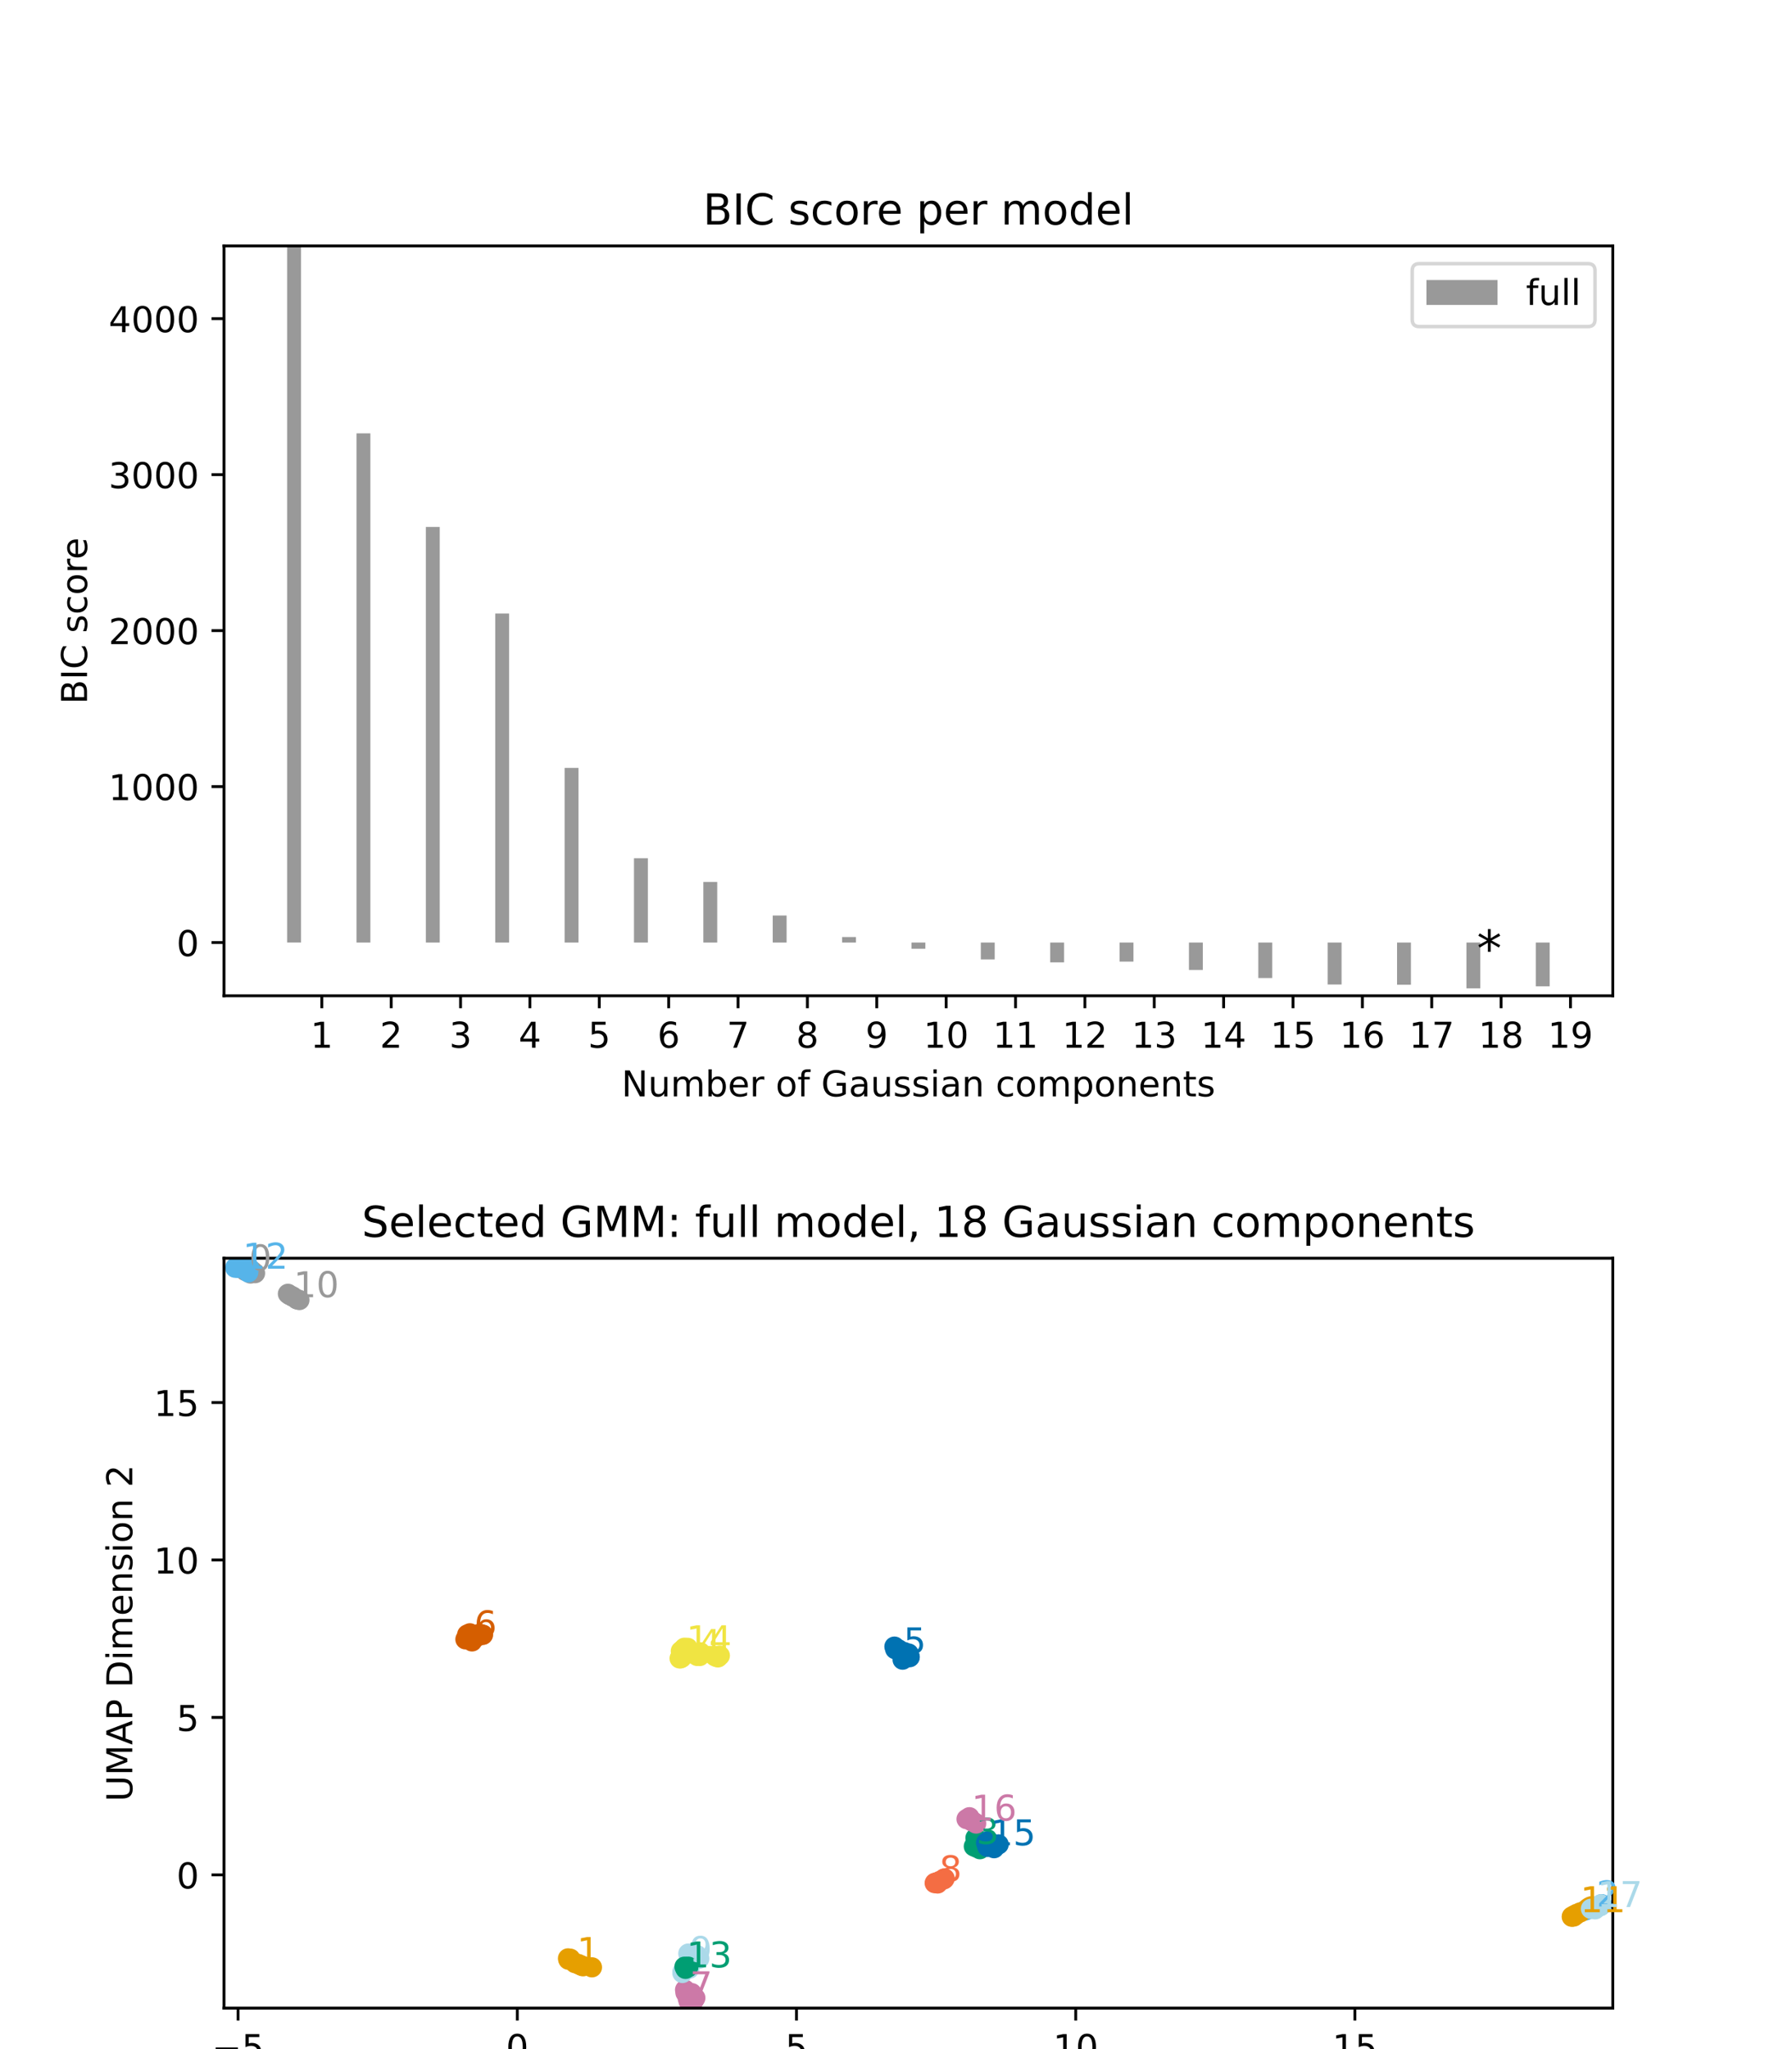 <?xml version="1.0" encoding="utf-8" standalone="no"?>
<!DOCTYPE svg PUBLIC "-//W3C//DTD SVG 1.1//EN"
  "http://www.w3.org/Graphics/SVG/1.1/DTD/svg11.dtd">
<!-- Created with matplotlib (https://matplotlib.org/) -->
<svg height="576pt" version="1.1" viewBox="0 0 504 576" width="504pt" xmlns="http://www.w3.org/2000/svg" xmlns:xlink="http://www.w3.org/1999/xlink">
 <defs>
  <style type="text/css">*{stroke-linecap:butt;stroke-linejoin:round;}</style>
 </defs>
 <g id="figure_1">
  <g id="patch_1">
   <path d="M 0 576 
L 504 576 
L 504 0 
L 0 0 
z
" style="fill:#ffffff;"/>
  </g>
  <g id="axes_1">
   <g id="patch_2">
    <path d="M 63 279.911 
L 453.6 279.911 
L 453.6 69.12 
L 63 69.12 
z
" style="fill:#ffffff;"/>
   </g>
   <g id="patch_3">
    <path clip-path="url(#p671c4af2fc)" d="M 80.755 264.949 
L 84.657 264.949 
L 84.657 69.12 
L 80.755 69.12 
z
" style="fill:#999999;"/>
   </g>
   <g id="patch_4">
    <path clip-path="url(#p671c4af2fc)" d="M 100.265 264.949 
L 104.167 264.949 
L 104.167 121.816 
L 100.265 121.816 
z
" style="fill:#999999;"/>
   </g>
   <g id="patch_5">
    <path clip-path="url(#p671c4af2fc)" d="M 119.776 264.949 
L 123.678 264.949 
L 123.678 148.124 
L 119.776 148.124 
z
" style="fill:#999999;"/>
   </g>
   <g id="patch_6">
    <path clip-path="url(#p671c4af2fc)" d="M 139.286 264.949 
L 143.188 264.949 
L 143.188 172.461 
L 139.286 172.461 
z
" style="fill:#999999;"/>
   </g>
   <g id="patch_7">
    <path clip-path="url(#p671c4af2fc)" d="M 158.797 264.949 
L 162.699 264.949 
L 162.699 215.859 
L 158.797 215.859 
z
" style="fill:#999999;"/>
   </g>
   <g id="patch_8">
    <path clip-path="url(#p671c4af2fc)" d="M 178.307 264.949 
L 182.209 264.949 
L 182.209 241.247 
L 178.307 241.247 
z
" style="fill:#999999;"/>
   </g>
   <g id="patch_9">
    <path clip-path="url(#p671c4af2fc)" d="M 197.817 264.949 
L 201.72 264.949 
L 201.72 247.911 
L 197.817 247.911 
z
" style="fill:#999999;"/>
   </g>
   <g id="patch_10">
    <path clip-path="url(#p671c4af2fc)" d="M 217.328 264.949 
L 221.23 264.949 
L 221.23 257.349 
L 217.328 257.349 
z
" style="fill:#999999;"/>
   </g>
   <g id="patch_11">
    <path clip-path="url(#p671c4af2fc)" d="M 236.838 264.949 
L 240.741 264.949 
L 240.741 263.399 
L 236.838 263.399 
z
" style="fill:#999999;"/>
   </g>
   <g id="patch_12">
    <path clip-path="url(#p671c4af2fc)" d="M 256.349 264.949 
L 260.251 264.949 
L 260.251 266.682 
L 256.349 266.682 
z
" style="fill:#999999;"/>
   </g>
   <g id="patch_13">
    <path clip-path="url(#p671c4af2fc)" d="M 275.859 264.949 
L 279.762 264.949 
L 279.762 269.691 
L 275.859 269.691 
z
" style="fill:#999999;"/>
   </g>
   <g id="patch_14">
    <path clip-path="url(#p671c4af2fc)" d="M 295.37 264.949 
L 299.272 264.949 
L 299.272 270.521 
L 295.37 270.521 
z
" style="fill:#999999;"/>
   </g>
   <g id="patch_15">
    <path clip-path="url(#p671c4af2fc)" d="M 314.88 264.949 
L 318.783 264.949 
L 318.783 270.305 
L 314.88 270.305 
z
" style="fill:#999999;"/>
   </g>
   <g id="patch_16">
    <path clip-path="url(#p671c4af2fc)" d="M 334.391 264.949 
L 338.293 264.949 
L 338.293 272.66 
L 334.391 272.66 
z
" style="fill:#999999;"/>
   </g>
   <g id="patch_17">
    <path clip-path="url(#p671c4af2fc)" d="M 353.901 264.949 
L 357.803 264.949 
L 357.803 274.922 
L 353.901 274.922 
z
" style="fill:#999999;"/>
   </g>
   <g id="patch_18">
    <path clip-path="url(#p671c4af2fc)" d="M 373.412 264.949 
L 377.314 264.949 
L 377.314 276.741 
L 373.412 276.741 
z
" style="fill:#999999;"/>
   </g>
   <g id="patch_19">
    <path clip-path="url(#p671c4af2fc)" d="M 392.922 264.949 
L 396.824 264.949 
L 396.824 276.807 
L 392.922 276.807 
z
" style="fill:#999999;"/>
   </g>
   <g id="patch_20">
    <path clip-path="url(#p671c4af2fc)" d="M 412.433 264.949 
L 416.335 264.949 
L 416.335 277.824 
L 412.433 277.824 
z
" style="fill:#999999;"/>
   </g>
   <g id="patch_21">
    <path clip-path="url(#p671c4af2fc)" d="M 431.943 264.949 
L 435.845 264.949 
L 435.845 277.26 
L 431.943 277.26 
z
" style="fill:#999999;"/>
   </g>
   <g id="matplotlib.axis_1">
    <g id="xtick_1">
     <g id="line2d_1">
      <defs>
       <path d="M 0 0 
L 0 3.5 
" id="m0353afbf34" style="stroke:#000000;stroke-width:0.8;"/>
      </defs>
      <g>
       <use style="stroke:#000000;stroke-width:0.8;" x="90.51" xlink:href="#m0353afbf34" y="279.911"/>
      </g>
     </g>
     <g id="text_1">
      <!-- 1 -->
      <g transform="translate(87.329 294.51)scale(0.1 -0.1)">
       <defs>
        <path d="M 12.406 8.297 
L 28.516 8.297 
L 28.516 63.922 
L 10.984 60.406 
L 10.984 69.391 
L 28.422 72.906 
L 38.281 72.906 
L 38.281 8.297 
L 54.391 8.297 
L 54.391 0 
L 12.406 0 
z
" id="DejaVuSans-49"/>
       </defs>
       <use xlink:href="#DejaVuSans-49"/>
      </g>
     </g>
    </g>
    <g id="xtick_2">
     <g id="line2d_2">
      <g>
       <use style="stroke:#000000;stroke-width:0.8;" x="110.02" xlink:href="#m0353afbf34" y="279.911"/>
      </g>
     </g>
     <g id="text_2">
      <!-- 2 -->
      <g transform="translate(106.839 294.51)scale(0.1 -0.1)">
       <defs>
        <path d="M 19.188 8.297 
L 53.609 8.297 
L 53.609 0 
L 7.328 0 
L 7.328 8.297 
Q 12.938 14.109 22.625 23.891 
Q 32.328 33.688 34.812 36.531 
Q 39.547 41.844 41.422 45.531 
Q 43.312 49.219 43.312 52.781 
Q 43.312 58.594 39.234 62.25 
Q 35.156 65.922 28.609 65.922 
Q 23.969 65.922 18.812 64.312 
Q 13.672 62.703 7.812 59.422 
L 7.812 69.391 
Q 13.766 71.781 18.938 73 
Q 24.125 74.219 28.422 74.219 
Q 39.75 74.219 46.484 68.547 
Q 53.219 62.891 53.219 53.422 
Q 53.219 48.922 51.531 44.891 
Q 49.859 40.875 45.406 35.406 
Q 44.188 33.984 37.641 27.219 
Q 31.109 20.453 19.188 8.297 
z
" id="DejaVuSans-50"/>
       </defs>
       <use xlink:href="#DejaVuSans-50"/>
      </g>
     </g>
    </g>
    <g id="xtick_3">
     <g id="line2d_3">
      <g>
       <use style="stroke:#000000;stroke-width:0.8;" x="129.531" xlink:href="#m0353afbf34" y="279.911"/>
      </g>
     </g>
     <g id="text_3">
      <!-- 3 -->
      <g transform="translate(126.35 294.51)scale(0.1 -0.1)">
       <defs>
        <path d="M 40.578 39.312 
Q 47.656 37.797 51.625 33 
Q 55.609 28.219 55.609 21.188 
Q 55.609 10.406 48.188 4.484 
Q 40.766 -1.422 27.094 -1.422 
Q 22.516 -1.422 17.656 -0.516 
Q 12.797 0.391 7.625 2.203 
L 7.625 11.719 
Q 11.719 9.328 16.594 8.109 
Q 21.484 6.891 26.812 6.891 
Q 36.078 6.891 40.938 10.547 
Q 45.797 14.203 45.797 21.188 
Q 45.797 27.641 41.281 31.266 
Q 36.766 34.906 28.719 34.906 
L 20.219 34.906 
L 20.219 43.016 
L 29.109 43.016 
Q 36.375 43.016 40.234 45.922 
Q 44.094 48.828 44.094 54.297 
Q 44.094 59.906 40.109 62.906 
Q 36.141 65.922 28.719 65.922 
Q 24.656 65.922 20.016 65.031 
Q 15.375 64.156 9.812 62.312 
L 9.812 71.094 
Q 15.438 72.656 20.344 73.438 
Q 25.25 74.219 29.594 74.219 
Q 40.828 74.219 47.359 69.109 
Q 53.906 64.016 53.906 55.328 
Q 53.906 49.266 50.438 45.094 
Q 46.969 40.922 40.578 39.312 
z
" id="DejaVuSans-51"/>
       </defs>
       <use xlink:href="#DejaVuSans-51"/>
      </g>
     </g>
    </g>
    <g id="xtick_4">
     <g id="line2d_4">
      <g>
       <use style="stroke:#000000;stroke-width:0.8;" x="149.041" xlink:href="#m0353afbf34" y="279.911"/>
      </g>
     </g>
     <g id="text_4">
      <!-- 4 -->
      <g transform="translate(145.86 294.51)scale(0.1 -0.1)">
       <defs>
        <path d="M 37.797 64.312 
L 12.891 25.391 
L 37.797 25.391 
z
M 35.203 72.906 
L 47.609 72.906 
L 47.609 25.391 
L 58.016 25.391 
L 58.016 17.188 
L 47.609 17.188 
L 47.609 0 
L 37.797 0 
L 37.797 17.188 
L 4.891 17.188 
L 4.891 26.703 
z
" id="DejaVuSans-52"/>
       </defs>
       <use xlink:href="#DejaVuSans-52"/>
      </g>
     </g>
    </g>
    <g id="xtick_5">
     <g id="line2d_5">
      <g>
       <use style="stroke:#000000;stroke-width:0.8;" x="168.552" xlink:href="#m0353afbf34" y="279.911"/>
      </g>
     </g>
     <g id="text_5">
      <!-- 5 -->
      <g transform="translate(165.37 294.51)scale(0.1 -0.1)">
       <defs>
        <path d="M 10.797 72.906 
L 49.516 72.906 
L 49.516 64.594 
L 19.828 64.594 
L 19.828 46.734 
Q 21.969 47.469 24.109 47.828 
Q 26.266 48.188 28.422 48.188 
Q 40.625 48.188 47.75 41.5 
Q 54.891 34.812 54.891 23.391 
Q 54.891 11.625 47.562 5.094 
Q 40.234 -1.422 26.906 -1.422 
Q 22.312 -1.422 17.547 -0.641 
Q 12.797 0.141 7.719 1.703 
L 7.719 11.625 
Q 12.109 9.234 16.797 8.062 
Q 21.484 6.891 26.703 6.891 
Q 35.156 6.891 40.078 11.328 
Q 45.016 15.766 45.016 23.391 
Q 45.016 31 40.078 35.438 
Q 35.156 39.891 26.703 39.891 
Q 22.75 39.891 18.812 39.016 
Q 14.891 38.141 10.797 36.281 
z
" id="DejaVuSans-53"/>
       </defs>
       <use xlink:href="#DejaVuSans-53"/>
      </g>
     </g>
    </g>
    <g id="xtick_6">
     <g id="line2d_6">
      <g>
       <use style="stroke:#000000;stroke-width:0.8;" x="188.062" xlink:href="#m0353afbf34" y="279.911"/>
      </g>
     </g>
     <g id="text_6">
      <!-- 6 -->
      <g transform="translate(184.881 294.51)scale(0.1 -0.1)">
       <defs>
        <path d="M 33.016 40.375 
Q 26.375 40.375 22.484 35.828 
Q 18.609 31.297 18.609 23.391 
Q 18.609 15.531 22.484 10.953 
Q 26.375 6.391 33.016 6.391 
Q 39.656 6.391 43.531 10.953 
Q 47.406 15.531 47.406 23.391 
Q 47.406 31.297 43.531 35.828 
Q 39.656 40.375 33.016 40.375 
z
M 52.594 71.297 
L 52.594 62.312 
Q 48.875 64.062 45.094 64.984 
Q 41.312 65.922 37.594 65.922 
Q 27.828 65.922 22.672 59.328 
Q 17.531 52.734 16.797 39.406 
Q 19.672 43.656 24.016 45.922 
Q 28.375 48.188 33.594 48.188 
Q 44.578 48.188 50.953 41.516 
Q 57.328 34.859 57.328 23.391 
Q 57.328 12.156 50.688 5.359 
Q 44.047 -1.422 33.016 -1.422 
Q 20.359 -1.422 13.672 8.266 
Q 6.984 17.969 6.984 36.375 
Q 6.984 53.656 15.188 63.938 
Q 23.391 74.219 37.203 74.219 
Q 40.922 74.219 44.703 73.484 
Q 48.484 72.75 52.594 71.297 
z
" id="DejaVuSans-54"/>
       </defs>
       <use xlink:href="#DejaVuSans-54"/>
      </g>
     </g>
    </g>
    <g id="xtick_7">
     <g id="line2d_7">
      <g>
       <use style="stroke:#000000;stroke-width:0.8;" x="207.573" xlink:href="#m0353afbf34" y="279.911"/>
      </g>
     </g>
     <g id="text_7">
      <!-- 7 -->
      <g transform="translate(204.391 294.51)scale(0.1 -0.1)">
       <defs>
        <path d="M 8.203 72.906 
L 55.078 72.906 
L 55.078 68.703 
L 28.609 0 
L 18.312 0 
L 43.219 64.594 
L 8.203 64.594 
z
" id="DejaVuSans-55"/>
       </defs>
       <use xlink:href="#DejaVuSans-55"/>
      </g>
     </g>
    </g>
    <g id="xtick_8">
     <g id="line2d_8">
      <g>
       <use style="stroke:#000000;stroke-width:0.8;" x="227.083" xlink:href="#m0353afbf34" y="279.911"/>
      </g>
     </g>
     <g id="text_8">
      <!-- 8 -->
      <g transform="translate(223.902 294.51)scale(0.1 -0.1)">
       <defs>
        <path d="M 31.781 34.625 
Q 24.75 34.625 20.719 30.859 
Q 16.703 27.094 16.703 20.516 
Q 16.703 13.922 20.719 10.156 
Q 24.75 6.391 31.781 6.391 
Q 38.812 6.391 42.859 10.172 
Q 46.922 13.969 46.922 20.516 
Q 46.922 27.094 42.891 30.859 
Q 38.875 34.625 31.781 34.625 
z
M 21.922 38.812 
Q 15.578 40.375 12.031 44.719 
Q 8.5 49.078 8.5 55.328 
Q 8.5 64.062 14.719 69.141 
Q 20.953 74.219 31.781 74.219 
Q 42.672 74.219 48.875 69.141 
Q 55.078 64.062 55.078 55.328 
Q 55.078 49.078 51.531 44.719 
Q 48 40.375 41.703 38.812 
Q 48.828 37.156 52.797 32.312 
Q 56.781 27.484 56.781 20.516 
Q 56.781 9.906 50.312 4.234 
Q 43.844 -1.422 31.781 -1.422 
Q 19.734 -1.422 13.25 4.234 
Q 6.781 9.906 6.781 20.516 
Q 6.781 27.484 10.781 32.312 
Q 14.797 37.156 21.922 38.812 
z
M 18.312 54.391 
Q 18.312 48.734 21.844 45.562 
Q 25.391 42.391 31.781 42.391 
Q 38.141 42.391 41.719 45.562 
Q 45.312 48.734 45.312 54.391 
Q 45.312 60.062 41.719 63.234 
Q 38.141 66.406 31.781 66.406 
Q 25.391 66.406 21.844 63.234 
Q 18.312 60.062 18.312 54.391 
z
" id="DejaVuSans-56"/>
       </defs>
       <use xlink:href="#DejaVuSans-56"/>
      </g>
     </g>
    </g>
    <g id="xtick_9">
     <g id="line2d_9">
      <g>
       <use style="stroke:#000000;stroke-width:0.8;" x="246.594" xlink:href="#m0353afbf34" y="279.911"/>
      </g>
     </g>
     <g id="text_9">
      <!-- 9 -->
      <g transform="translate(243.412 294.51)scale(0.1 -0.1)">
       <defs>
        <path d="M 10.984 1.516 
L 10.984 10.5 
Q 14.703 8.734 18.5 7.812 
Q 22.312 6.891 25.984 6.891 
Q 35.75 6.891 40.891 13.453 
Q 46.047 20.016 46.781 33.406 
Q 43.953 29.203 39.594 26.953 
Q 35.25 24.703 29.984 24.703 
Q 19.047 24.703 12.672 31.312 
Q 6.297 37.938 6.297 49.422 
Q 6.297 60.641 12.938 67.422 
Q 19.578 74.219 30.609 74.219 
Q 43.266 74.219 49.922 64.516 
Q 56.594 54.828 56.594 36.375 
Q 56.594 19.141 48.406 8.859 
Q 40.234 -1.422 26.422 -1.422 
Q 22.703 -1.422 18.891 -0.688 
Q 15.094 0.047 10.984 1.516 
z
M 30.609 32.422 
Q 37.25 32.422 41.125 36.953 
Q 45.016 41.5 45.016 49.422 
Q 45.016 57.281 41.125 61.844 
Q 37.25 66.406 30.609 66.406 
Q 23.969 66.406 20.094 61.844 
Q 16.219 57.281 16.219 49.422 
Q 16.219 41.5 20.094 36.953 
Q 23.969 32.422 30.609 32.422 
z
" id="DejaVuSans-57"/>
       </defs>
       <use xlink:href="#DejaVuSans-57"/>
      </g>
     </g>
    </g>
    <g id="xtick_10">
     <g id="line2d_10">
      <g>
       <use style="stroke:#000000;stroke-width:0.8;" x="266.104" xlink:href="#m0353afbf34" y="279.911"/>
      </g>
     </g>
     <g id="text_10">
      <!-- 10 -->
      <g transform="translate(259.742 294.51)scale(0.1 -0.1)">
       <defs>
        <path d="M 31.781 66.406 
Q 24.172 66.406 20.328 58.906 
Q 16.5 51.422 16.5 36.375 
Q 16.5 21.391 20.328 13.891 
Q 24.172 6.391 31.781 6.391 
Q 39.453 6.391 43.281 13.891 
Q 47.125 21.391 47.125 36.375 
Q 47.125 51.422 43.281 58.906 
Q 39.453 66.406 31.781 66.406 
z
M 31.781 74.219 
Q 44.047 74.219 50.516 64.516 
Q 56.984 54.828 56.984 36.375 
Q 56.984 17.969 50.516 8.266 
Q 44.047 -1.422 31.781 -1.422 
Q 19.531 -1.422 13.062 8.266 
Q 6.594 17.969 6.594 36.375 
Q 6.594 54.828 13.062 64.516 
Q 19.531 74.219 31.781 74.219 
z
" id="DejaVuSans-48"/>
       </defs>
       <use xlink:href="#DejaVuSans-49"/>
       <use x="63.623" xlink:href="#DejaVuSans-48"/>
      </g>
     </g>
    </g>
    <g id="xtick_11">
     <g id="line2d_11">
      <g>
       <use style="stroke:#000000;stroke-width:0.8;" x="285.615" xlink:href="#m0353afbf34" y="279.911"/>
      </g>
     </g>
     <g id="text_11">
      <!-- 11 -->
      <g transform="translate(279.252 294.51)scale(0.1 -0.1)">
       <use xlink:href="#DejaVuSans-49"/>
       <use x="63.623" xlink:href="#DejaVuSans-49"/>
      </g>
     </g>
    </g>
    <g id="xtick_12">
     <g id="line2d_12">
      <g>
       <use style="stroke:#000000;stroke-width:0.8;" x="305.125" xlink:href="#m0353afbf34" y="279.911"/>
      </g>
     </g>
     <g id="text_12">
      <!-- 12 -->
      <g transform="translate(298.763 294.51)scale(0.1 -0.1)">
       <use xlink:href="#DejaVuSans-49"/>
       <use x="63.623" xlink:href="#DejaVuSans-50"/>
      </g>
     </g>
    </g>
    <g id="xtick_13">
     <g id="line2d_13">
      <g>
       <use style="stroke:#000000;stroke-width:0.8;" x="324.636" xlink:href="#m0353afbf34" y="279.911"/>
      </g>
     </g>
     <g id="text_13">
      <!-- 13 -->
      <g transform="translate(318.273 294.51)scale(0.1 -0.1)">
       <use xlink:href="#DejaVuSans-49"/>
       <use x="63.623" xlink:href="#DejaVuSans-51"/>
      </g>
     </g>
    </g>
    <g id="xtick_14">
     <g id="line2d_14">
      <g>
       <use style="stroke:#000000;stroke-width:0.8;" x="344.146" xlink:href="#m0353afbf34" y="279.911"/>
      </g>
     </g>
     <g id="text_14">
      <!-- 14 -->
      <g transform="translate(337.784 294.51)scale(0.1 -0.1)">
       <use xlink:href="#DejaVuSans-49"/>
       <use x="63.623" xlink:href="#DejaVuSans-52"/>
      </g>
     </g>
    </g>
    <g id="xtick_15">
     <g id="line2d_15">
      <g>
       <use style="stroke:#000000;stroke-width:0.8;" x="363.657" xlink:href="#m0353afbf34" y="279.911"/>
      </g>
     </g>
     <g id="text_15">
      <!-- 15 -->
      <g transform="translate(357.294 294.51)scale(0.1 -0.1)">
       <use xlink:href="#DejaVuSans-49"/>
       <use x="63.623" xlink:href="#DejaVuSans-53"/>
      </g>
     </g>
    </g>
    <g id="xtick_16">
     <g id="line2d_16">
      <g>
       <use style="stroke:#000000;stroke-width:0.8;" x="383.167" xlink:href="#m0353afbf34" y="279.911"/>
      </g>
     </g>
     <g id="text_16">
      <!-- 16 -->
      <g transform="translate(376.805 294.51)scale(0.1 -0.1)">
       <use xlink:href="#DejaVuSans-49"/>
       <use x="63.623" xlink:href="#DejaVuSans-54"/>
      </g>
     </g>
    </g>
    <g id="xtick_17">
     <g id="line2d_17">
      <g>
       <use style="stroke:#000000;stroke-width:0.8;" x="402.678" xlink:href="#m0353afbf34" y="279.911"/>
      </g>
     </g>
     <g id="text_17">
      <!-- 17 -->
      <g transform="translate(396.315 294.51)scale(0.1 -0.1)">
       <use xlink:href="#DejaVuSans-49"/>
       <use x="63.623" xlink:href="#DejaVuSans-55"/>
      </g>
     </g>
    </g>
    <g id="xtick_18">
     <g id="line2d_18">
      <g>
       <use style="stroke:#000000;stroke-width:0.8;" x="422.188" xlink:href="#m0353afbf34" y="279.911"/>
      </g>
     </g>
     <g id="text_18">
      <!-- 18 -->
      <g transform="translate(415.826 294.51)scale(0.1 -0.1)">
       <use xlink:href="#DejaVuSans-49"/>
       <use x="63.623" xlink:href="#DejaVuSans-56"/>
      </g>
     </g>
    </g>
    <g id="xtick_19">
     <g id="line2d_19">
      <g>
       <use style="stroke:#000000;stroke-width:0.8;" x="441.699" xlink:href="#m0353afbf34" y="279.911"/>
      </g>
     </g>
     <g id="text_19">
      <!-- 19 -->
      <g transform="translate(435.336 294.51)scale(0.1 -0.1)">
       <use xlink:href="#DejaVuSans-49"/>
       <use x="63.623" xlink:href="#DejaVuSans-57"/>
      </g>
     </g>
    </g>
    <g id="text_20">
     <!-- Number of Gaussian components -->
     <g transform="translate(174.798 308.188)scale(0.1 -0.1)">
      <defs>
       <path d="M 9.812 72.906 
L 23.094 72.906 
L 55.422 11.922 
L 55.422 72.906 
L 64.984 72.906 
L 64.984 0 
L 51.703 0 
L 19.391 60.984 
L 19.391 0 
L 9.812 0 
z
" id="DejaVuSans-78"/>
       <path d="M 8.5 21.578 
L 8.5 54.688 
L 17.484 54.688 
L 17.484 21.922 
Q 17.484 14.156 20.5 10.266 
Q 23.531 6.391 29.594 6.391 
Q 36.859 6.391 41.078 11.031 
Q 45.312 15.672 45.312 23.688 
L 45.312 54.688 
L 54.297 54.688 
L 54.297 0 
L 45.312 0 
L 45.312 8.406 
Q 42.047 3.422 37.719 1 
Q 33.406 -1.422 27.688 -1.422 
Q 18.266 -1.422 13.375 4.438 
Q 8.5 10.297 8.5 21.578 
z
M 31.109 56 
z
" id="DejaVuSans-117"/>
       <path d="M 52 44.188 
Q 55.375 50.25 60.062 53.125 
Q 64.75 56 71.094 56 
Q 79.641 56 84.281 50.016 
Q 88.922 44.047 88.922 33.016 
L 88.922 0 
L 79.891 0 
L 79.891 32.719 
Q 79.891 40.578 77.094 44.375 
Q 74.312 48.188 68.609 48.188 
Q 61.625 48.188 57.562 43.547 
Q 53.516 38.922 53.516 30.906 
L 53.516 0 
L 44.484 0 
L 44.484 32.719 
Q 44.484 40.625 41.703 44.406 
Q 38.922 48.188 33.109 48.188 
Q 26.219 48.188 22.156 43.531 
Q 18.109 38.875 18.109 30.906 
L 18.109 0 
L 9.078 0 
L 9.078 54.688 
L 18.109 54.688 
L 18.109 46.188 
Q 21.188 51.219 25.484 53.609 
Q 29.781 56 35.688 56 
Q 41.656 56 45.828 52.969 
Q 50 49.953 52 44.188 
z
" id="DejaVuSans-109"/>
       <path d="M 48.688 27.297 
Q 48.688 37.203 44.609 42.844 
Q 40.531 48.484 33.406 48.484 
Q 26.266 48.484 22.188 42.844 
Q 18.109 37.203 18.109 27.297 
Q 18.109 17.391 22.188 11.75 
Q 26.266 6.109 33.406 6.109 
Q 40.531 6.109 44.609 11.75 
Q 48.688 17.391 48.688 27.297 
z
M 18.109 46.391 
Q 20.953 51.266 25.266 53.625 
Q 29.594 56 35.594 56 
Q 45.562 56 51.781 48.094 
Q 58.016 40.188 58.016 27.297 
Q 58.016 14.406 51.781 6.484 
Q 45.562 -1.422 35.594 -1.422 
Q 29.594 -1.422 25.266 0.953 
Q 20.953 3.328 18.109 8.203 
L 18.109 0 
L 9.078 0 
L 9.078 75.984 
L 18.109 75.984 
z
" id="DejaVuSans-98"/>
       <path d="M 56.203 29.594 
L 56.203 25.203 
L 14.891 25.203 
Q 15.484 15.922 20.484 11.062 
Q 25.484 6.203 34.422 6.203 
Q 39.594 6.203 44.453 7.469 
Q 49.312 8.734 54.109 11.281 
L 54.109 2.781 
Q 49.266 0.734 44.188 -0.344 
Q 39.109 -1.422 33.891 -1.422 
Q 20.797 -1.422 13.156 6.188 
Q 5.516 13.812 5.516 26.812 
Q 5.516 40.234 12.766 48.109 
Q 20.016 56 32.328 56 
Q 43.359 56 49.781 48.891 
Q 56.203 41.797 56.203 29.594 
z
M 47.219 32.234 
Q 47.125 39.594 43.094 43.984 
Q 39.062 48.391 32.422 48.391 
Q 24.906 48.391 20.391 44.141 
Q 15.875 39.891 15.188 32.172 
z
" id="DejaVuSans-101"/>
       <path d="M 41.109 46.297 
Q 39.594 47.172 37.812 47.578 
Q 36.031 48 33.891 48 
Q 26.266 48 22.188 43.047 
Q 18.109 38.094 18.109 28.812 
L 18.109 0 
L 9.078 0 
L 9.078 54.688 
L 18.109 54.688 
L 18.109 46.188 
Q 20.953 51.172 25.484 53.578 
Q 30.031 56 36.531 56 
Q 37.453 56 38.578 55.875 
Q 39.703 55.766 41.062 55.516 
z
" id="DejaVuSans-114"/>
       <path id="DejaVuSans-32"/>
       <path d="M 30.609 48.391 
Q 23.391 48.391 19.188 42.75 
Q 14.984 37.109 14.984 27.297 
Q 14.984 17.484 19.156 11.844 
Q 23.344 6.203 30.609 6.203 
Q 37.797 6.203 41.984 11.859 
Q 46.188 17.531 46.188 27.297 
Q 46.188 37.016 41.984 42.703 
Q 37.797 48.391 30.609 48.391 
z
M 30.609 56 
Q 42.328 56 49.016 48.375 
Q 55.719 40.766 55.719 27.297 
Q 55.719 13.875 49.016 6.219 
Q 42.328 -1.422 30.609 -1.422 
Q 18.844 -1.422 12.172 6.219 
Q 5.516 13.875 5.516 27.297 
Q 5.516 40.766 12.172 48.375 
Q 18.844 56 30.609 56 
z
" id="DejaVuSans-111"/>
       <path d="M 37.109 75.984 
L 37.109 68.5 
L 28.516 68.5 
Q 23.688 68.5 21.797 66.547 
Q 19.922 64.594 19.922 59.516 
L 19.922 54.688 
L 34.719 54.688 
L 34.719 47.703 
L 19.922 47.703 
L 19.922 0 
L 10.891 0 
L 10.891 47.703 
L 2.297 47.703 
L 2.297 54.688 
L 10.891 54.688 
L 10.891 58.5 
Q 10.891 67.625 15.141 71.797 
Q 19.391 75.984 28.609 75.984 
z
" id="DejaVuSans-102"/>
       <path d="M 59.516 10.406 
L 59.516 29.984 
L 43.406 29.984 
L 43.406 38.094 
L 69.281 38.094 
L 69.281 6.781 
Q 63.578 2.734 56.688 0.656 
Q 49.812 -1.422 42 -1.422 
Q 24.906 -1.422 15.25 8.562 
Q 5.609 18.562 5.609 36.375 
Q 5.609 54.25 15.25 64.234 
Q 24.906 74.219 42 74.219 
Q 49.125 74.219 55.547 72.453 
Q 61.969 70.703 67.391 67.281 
L 67.391 56.781 
Q 61.922 61.422 55.766 63.766 
Q 49.609 66.109 42.828 66.109 
Q 29.438 66.109 22.719 58.641 
Q 16.016 51.172 16.016 36.375 
Q 16.016 21.625 22.719 14.156 
Q 29.438 6.688 42.828 6.688 
Q 48.047 6.688 52.141 7.594 
Q 56.25 8.5 59.516 10.406 
z
" id="DejaVuSans-71"/>
       <path d="M 34.281 27.484 
Q 23.391 27.484 19.188 25 
Q 14.984 22.516 14.984 16.5 
Q 14.984 11.719 18.141 8.906 
Q 21.297 6.109 26.703 6.109 
Q 34.188 6.109 38.703 11.406 
Q 43.219 16.703 43.219 25.484 
L 43.219 27.484 
z
M 52.203 31.203 
L 52.203 0 
L 43.219 0 
L 43.219 8.297 
Q 40.141 3.328 35.547 0.953 
Q 30.953 -1.422 24.312 -1.422 
Q 15.922 -1.422 10.953 3.297 
Q 6 8.016 6 15.922 
Q 6 25.141 12.172 29.828 
Q 18.359 34.516 30.609 34.516 
L 43.219 34.516 
L 43.219 35.406 
Q 43.219 41.609 39.141 45 
Q 35.062 48.391 27.688 48.391 
Q 23 48.391 18.547 47.266 
Q 14.109 46.141 10.016 43.891 
L 10.016 52.203 
Q 14.938 54.109 19.578 55.047 
Q 24.219 56 28.609 56 
Q 40.484 56 46.344 49.844 
Q 52.203 43.703 52.203 31.203 
z
" id="DejaVuSans-97"/>
       <path d="M 44.281 53.078 
L 44.281 44.578 
Q 40.484 46.531 36.375 47.5 
Q 32.281 48.484 27.875 48.484 
Q 21.188 48.484 17.844 46.438 
Q 14.5 44.391 14.5 40.281 
Q 14.5 37.156 16.891 35.375 
Q 19.281 33.594 26.516 31.984 
L 29.594 31.297 
Q 39.156 29.25 43.188 25.516 
Q 47.219 21.781 47.219 15.094 
Q 47.219 7.469 41.188 3.016 
Q 35.156 -1.422 24.609 -1.422 
Q 20.219 -1.422 15.453 -0.562 
Q 10.688 0.297 5.422 2 
L 5.422 11.281 
Q 10.406 8.688 15.234 7.391 
Q 20.062 6.109 24.812 6.109 
Q 31.156 6.109 34.562 8.281 
Q 37.984 10.453 37.984 14.406 
Q 37.984 18.062 35.516 20.016 
Q 33.062 21.969 24.703 23.781 
L 21.578 24.516 
Q 13.234 26.266 9.516 29.906 
Q 5.812 33.547 5.812 39.891 
Q 5.812 47.609 11.281 51.797 
Q 16.75 56 26.812 56 
Q 31.781 56 36.172 55.266 
Q 40.578 54.547 44.281 53.078 
z
" id="DejaVuSans-115"/>
       <path d="M 9.422 54.688 
L 18.406 54.688 
L 18.406 0 
L 9.422 0 
z
M 9.422 75.984 
L 18.406 75.984 
L 18.406 64.594 
L 9.422 64.594 
z
" id="DejaVuSans-105"/>
       <path d="M 54.891 33.016 
L 54.891 0 
L 45.906 0 
L 45.906 32.719 
Q 45.906 40.484 42.875 44.328 
Q 39.844 48.188 33.797 48.188 
Q 26.516 48.188 22.312 43.547 
Q 18.109 38.922 18.109 30.906 
L 18.109 0 
L 9.078 0 
L 9.078 54.688 
L 18.109 54.688 
L 18.109 46.188 
Q 21.344 51.125 25.703 53.562 
Q 30.078 56 35.797 56 
Q 45.219 56 50.047 50.172 
Q 54.891 44.344 54.891 33.016 
z
" id="DejaVuSans-110"/>
       <path d="M 48.781 52.594 
L 48.781 44.188 
Q 44.969 46.297 41.141 47.344 
Q 37.312 48.391 33.406 48.391 
Q 24.656 48.391 19.812 42.844 
Q 14.984 37.312 14.984 27.297 
Q 14.984 17.281 19.812 11.734 
Q 24.656 6.203 33.406 6.203 
Q 37.312 6.203 41.141 7.25 
Q 44.969 8.297 48.781 10.406 
L 48.781 2.094 
Q 45.016 0.344 40.984 -0.531 
Q 36.969 -1.422 32.422 -1.422 
Q 20.062 -1.422 12.781 6.344 
Q 5.516 14.109 5.516 27.297 
Q 5.516 40.672 12.859 48.328 
Q 20.219 56 33.016 56 
Q 37.156 56 41.109 55.141 
Q 45.062 54.297 48.781 52.594 
z
" id="DejaVuSans-99"/>
       <path d="M 18.109 8.203 
L 18.109 -20.797 
L 9.078 -20.797 
L 9.078 54.688 
L 18.109 54.688 
L 18.109 46.391 
Q 20.953 51.266 25.266 53.625 
Q 29.594 56 35.594 56 
Q 45.562 56 51.781 48.094 
Q 58.016 40.188 58.016 27.297 
Q 58.016 14.406 51.781 6.484 
Q 45.562 -1.422 35.594 -1.422 
Q 29.594 -1.422 25.266 0.953 
Q 20.953 3.328 18.109 8.203 
z
M 48.688 27.297 
Q 48.688 37.203 44.609 42.844 
Q 40.531 48.484 33.406 48.484 
Q 26.266 48.484 22.188 42.844 
Q 18.109 37.203 18.109 27.297 
Q 18.109 17.391 22.188 11.75 
Q 26.266 6.109 33.406 6.109 
Q 40.531 6.109 44.609 11.75 
Q 48.688 17.391 48.688 27.297 
z
" id="DejaVuSans-112"/>
       <path d="M 18.312 70.219 
L 18.312 54.688 
L 36.812 54.688 
L 36.812 47.703 
L 18.312 47.703 
L 18.312 18.016 
Q 18.312 11.328 20.141 9.422 
Q 21.969 7.516 27.594 7.516 
L 36.812 7.516 
L 36.812 0 
L 27.594 0 
Q 17.188 0 13.234 3.875 
Q 9.281 7.766 9.281 18.016 
L 9.281 47.703 
L 2.688 47.703 
L 2.688 54.688 
L 9.281 54.688 
L 9.281 70.219 
z
" id="DejaVuSans-116"/>
      </defs>
      <use xlink:href="#DejaVuSans-78"/>
      <use x="74.805" xlink:href="#DejaVuSans-117"/>
      <use x="138.184" xlink:href="#DejaVuSans-109"/>
      <use x="235.596" xlink:href="#DejaVuSans-98"/>
      <use x="299.072" xlink:href="#DejaVuSans-101"/>
      <use x="360.596" xlink:href="#DejaVuSans-114"/>
      <use x="401.709" xlink:href="#DejaVuSans-32"/>
      <use x="433.496" xlink:href="#DejaVuSans-111"/>
      <use x="494.678" xlink:href="#DejaVuSans-102"/>
      <use x="529.883" xlink:href="#DejaVuSans-32"/>
      <use x="561.67" xlink:href="#DejaVuSans-71"/>
      <use x="639.16" xlink:href="#DejaVuSans-97"/>
      <use x="700.439" xlink:href="#DejaVuSans-117"/>
      <use x="763.818" xlink:href="#DejaVuSans-115"/>
      <use x="815.918" xlink:href="#DejaVuSans-115"/>
      <use x="868.018" xlink:href="#DejaVuSans-105"/>
      <use x="895.801" xlink:href="#DejaVuSans-97"/>
      <use x="957.08" xlink:href="#DejaVuSans-110"/>
      <use x="1020.459" xlink:href="#DejaVuSans-32"/>
      <use x="1052.246" xlink:href="#DejaVuSans-99"/>
      <use x="1107.227" xlink:href="#DejaVuSans-111"/>
      <use x="1168.408" xlink:href="#DejaVuSans-109"/>
      <use x="1265.82" xlink:href="#DejaVuSans-112"/>
      <use x="1329.297" xlink:href="#DejaVuSans-111"/>
      <use x="1390.479" xlink:href="#DejaVuSans-110"/>
      <use x="1453.857" xlink:href="#DejaVuSans-101"/>
      <use x="1515.381" xlink:href="#DejaVuSans-110"/>
      <use x="1578.76" xlink:href="#DejaVuSans-116"/>
      <use x="1617.969" xlink:href="#DejaVuSans-115"/>
     </g>
    </g>
   </g>
   <g id="matplotlib.axis_2">
    <g id="ytick_1">
     <g id="line2d_20">
      <defs>
       <path d="M 0 0 
L -3.5 0 
" id="me2612dc1a7" style="stroke:#000000;stroke-width:0.8;"/>
      </defs>
      <g>
       <use style="stroke:#000000;stroke-width:0.8;" x="63" xlink:href="#me2612dc1a7" y="264.949"/>
      </g>
     </g>
     <g id="text_21">
      <!-- 0 -->
      <g transform="translate(49.638 268.748)scale(0.1 -0.1)">
       <use xlink:href="#DejaVuSans-48"/>
      </g>
     </g>
    </g>
    <g id="ytick_2">
     <g id="line2d_21">
      <g>
       <use style="stroke:#000000;stroke-width:0.8;" x="63" xlink:href="#me2612dc1a7" y="221.107"/>
      </g>
     </g>
     <g id="text_22">
      <!-- 1000 -->
      <g transform="translate(30.55 224.906)scale(0.1 -0.1)">
       <use xlink:href="#DejaVuSans-49"/>
       <use x="63.623" xlink:href="#DejaVuSans-48"/>
       <use x="127.246" xlink:href="#DejaVuSans-48"/>
       <use x="190.869" xlink:href="#DejaVuSans-48"/>
      </g>
     </g>
    </g>
    <g id="ytick_3">
     <g id="line2d_22">
      <g>
       <use style="stroke:#000000;stroke-width:0.8;" x="63" xlink:href="#me2612dc1a7" y="177.265"/>
      </g>
     </g>
     <g id="text_23">
      <!-- 2000 -->
      <g transform="translate(30.55 181.064)scale(0.1 -0.1)">
       <use xlink:href="#DejaVuSans-50"/>
       <use x="63.623" xlink:href="#DejaVuSans-48"/>
       <use x="127.246" xlink:href="#DejaVuSans-48"/>
       <use x="190.869" xlink:href="#DejaVuSans-48"/>
      </g>
     </g>
    </g>
    <g id="ytick_4">
     <g id="line2d_23">
      <g>
       <use style="stroke:#000000;stroke-width:0.8;" x="63" xlink:href="#me2612dc1a7" y="133.422"/>
      </g>
     </g>
     <g id="text_24">
      <!-- 3000 -->
      <g transform="translate(30.55 137.222)scale(0.1 -0.1)">
       <use xlink:href="#DejaVuSans-51"/>
       <use x="63.623" xlink:href="#DejaVuSans-48"/>
       <use x="127.246" xlink:href="#DejaVuSans-48"/>
       <use x="190.869" xlink:href="#DejaVuSans-48"/>
      </g>
     </g>
    </g>
    <g id="ytick_5">
     <g id="line2d_24">
      <g>
       <use style="stroke:#000000;stroke-width:0.8;" x="63" xlink:href="#me2612dc1a7" y="89.58"/>
      </g>
     </g>
     <g id="text_25">
      <!-- 4000 -->
      <g transform="translate(30.55 93.379)scale(0.1 -0.1)">
       <use xlink:href="#DejaVuSans-52"/>
       <use x="63.623" xlink:href="#DejaVuSans-48"/>
       <use x="127.246" xlink:href="#DejaVuSans-48"/>
       <use x="190.869" xlink:href="#DejaVuSans-48"/>
      </g>
     </g>
    </g>
    <g id="text_26">
     <!-- BIC score -->
     <g transform="translate(24.47 197.934)rotate(-90)scale(0.1 -0.1)">
      <defs>
       <path d="M 19.672 34.812 
L 19.672 8.109 
L 35.5 8.109 
Q 43.453 8.109 47.281 11.406 
Q 51.125 14.703 51.125 21.484 
Q 51.125 28.328 47.281 31.562 
Q 43.453 34.812 35.5 34.812 
z
M 19.672 64.797 
L 19.672 42.828 
L 34.281 42.828 
Q 41.5 42.828 45.031 45.531 
Q 48.578 48.25 48.578 53.812 
Q 48.578 59.328 45.031 62.062 
Q 41.5 64.797 34.281 64.797 
z
M 9.812 72.906 
L 35.016 72.906 
Q 46.297 72.906 52.391 68.219 
Q 58.5 63.531 58.5 54.891 
Q 58.5 48.188 55.375 44.234 
Q 52.25 40.281 46.188 39.312 
Q 53.469 37.75 57.5 32.781 
Q 61.531 27.828 61.531 20.406 
Q 61.531 10.641 54.891 5.312 
Q 48.25 0 35.984 0 
L 9.812 0 
z
" id="DejaVuSans-66"/>
       <path d="M 9.812 72.906 
L 19.672 72.906 
L 19.672 0 
L 9.812 0 
z
" id="DejaVuSans-73"/>
       <path d="M 64.406 67.281 
L 64.406 56.891 
Q 59.422 61.531 53.781 63.812 
Q 48.141 66.109 41.797 66.109 
Q 29.297 66.109 22.656 58.469 
Q 16.016 50.828 16.016 36.375 
Q 16.016 21.969 22.656 14.328 
Q 29.297 6.688 41.797 6.688 
Q 48.141 6.688 53.781 8.984 
Q 59.422 11.281 64.406 15.922 
L 64.406 5.609 
Q 59.234 2.094 53.438 0.328 
Q 47.656 -1.422 41.219 -1.422 
Q 24.656 -1.422 15.125 8.703 
Q 5.609 18.844 5.609 36.375 
Q 5.609 53.953 15.125 64.078 
Q 24.656 74.219 41.219 74.219 
Q 47.75 74.219 53.531 72.484 
Q 59.328 70.75 64.406 67.281 
z
" id="DejaVuSans-67"/>
      </defs>
      <use xlink:href="#DejaVuSans-66"/>
      <use x="68.604" xlink:href="#DejaVuSans-73"/>
      <use x="98.096" xlink:href="#DejaVuSans-67"/>
      <use x="167.92" xlink:href="#DejaVuSans-32"/>
      <use x="199.707" xlink:href="#DejaVuSans-115"/>
      <use x="251.807" xlink:href="#DejaVuSans-99"/>
      <use x="306.787" xlink:href="#DejaVuSans-111"/>
      <use x="367.969" xlink:href="#DejaVuSans-114"/>
      <use x="406.832" xlink:href="#DejaVuSans-101"/>
     </g>
    </g>
   </g>
   <g id="patch_22">
    <path d="M 63 279.911 
L 63 69.12 
" style="fill:none;stroke:#000000;stroke-linecap:square;stroke-linejoin:miter;stroke-width:0.8;"/>
   </g>
   <g id="patch_23">
    <path d="M 453.6 279.911 
L 453.6 69.12 
" style="fill:none;stroke:#000000;stroke-linecap:square;stroke-linejoin:miter;stroke-width:0.8;"/>
   </g>
   <g id="patch_24">
    <path d="M 63 279.911 
L 453.6 279.911 
" style="fill:none;stroke:#000000;stroke-linecap:square;stroke-linejoin:miter;stroke-width:0.8;"/>
   </g>
   <g id="patch_25">
    <path d="M 63 69.12 
L 453.6 69.12 
" style="fill:none;stroke:#000000;stroke-linecap:square;stroke-linejoin:miter;stroke-width:0.8;"/>
   </g>
   <g id="text_27">
    <!-- * -->
    <g transform="translate(415.359 271.563)scale(0.14 -0.14)">
     <defs>
      <path d="M 47.016 60.891 
L 29.5 51.422 
L 47.016 41.891 
L 44.188 37.109 
L 27.781 47.016 
L 27.781 28.609 
L 22.219 28.609 
L 22.219 47.016 
L 5.812 37.109 
L 2.984 41.891 
L 20.516 51.422 
L 2.984 60.891 
L 5.812 65.719 
L 22.219 55.812 
L 22.219 74.219 
L 27.781 74.219 
L 27.781 55.812 
L 44.188 65.719 
z
" id="DejaVuSans-42"/>
     </defs>
     <use xlink:href="#DejaVuSans-42"/>
    </g>
   </g>
   <g id="text_28">
    <!-- BIC score per model -->
    <g transform="translate(197.733 63.12)scale(0.12 -0.12)">
     <defs>
      <path d="M 45.406 46.391 
L 45.406 75.984 
L 54.391 75.984 
L 54.391 0 
L 45.406 0 
L 45.406 8.203 
Q 42.578 3.328 38.25 0.953 
Q 33.938 -1.422 27.875 -1.422 
Q 17.969 -1.422 11.734 6.484 
Q 5.516 14.406 5.516 27.297 
Q 5.516 40.188 11.734 48.094 
Q 17.969 56 27.875 56 
Q 33.938 56 38.25 53.625 
Q 42.578 51.266 45.406 46.391 
z
M 14.797 27.297 
Q 14.797 17.391 18.875 11.75 
Q 22.953 6.109 30.078 6.109 
Q 37.203 6.109 41.297 11.75 
Q 45.406 17.391 45.406 27.297 
Q 45.406 37.203 41.297 42.844 
Q 37.203 48.484 30.078 48.484 
Q 22.953 48.484 18.875 42.844 
Q 14.797 37.203 14.797 27.297 
z
" id="DejaVuSans-100"/>
      <path d="M 9.422 75.984 
L 18.406 75.984 
L 18.406 0 
L 9.422 0 
z
" id="DejaVuSans-108"/>
     </defs>
     <use xlink:href="#DejaVuSans-66"/>
     <use x="68.604" xlink:href="#DejaVuSans-73"/>
     <use x="98.096" xlink:href="#DejaVuSans-67"/>
     <use x="167.92" xlink:href="#DejaVuSans-32"/>
     <use x="199.707" xlink:href="#DejaVuSans-115"/>
     <use x="251.807" xlink:href="#DejaVuSans-99"/>
     <use x="306.787" xlink:href="#DejaVuSans-111"/>
     <use x="367.969" xlink:href="#DejaVuSans-114"/>
     <use x="406.832" xlink:href="#DejaVuSans-101"/>
     <use x="468.355" xlink:href="#DejaVuSans-32"/>
     <use x="500.143" xlink:href="#DejaVuSans-112"/>
     <use x="563.619" xlink:href="#DejaVuSans-101"/>
     <use x="625.143" xlink:href="#DejaVuSans-114"/>
     <use x="666.256" xlink:href="#DejaVuSans-32"/>
     <use x="698.043" xlink:href="#DejaVuSans-109"/>
     <use x="795.455" xlink:href="#DejaVuSans-111"/>
     <use x="856.637" xlink:href="#DejaVuSans-100"/>
     <use x="920.113" xlink:href="#DejaVuSans-101"/>
     <use x="981.637" xlink:href="#DejaVuSans-108"/>
    </g>
   </g>
   <g id="legend_1">
    <g id="patch_26">
     <path d="M 399.186 91.798 
L 446.6 91.798 
Q 448.6 91.798 448.6 89.798 
L 448.6 76.12 
Q 448.6 74.12 446.6 74.12 
L 399.186 74.12 
Q 397.186 74.12 397.186 76.12 
L 397.186 89.798 
Q 397.186 91.798 399.186 91.798 
z
" style="fill:#ffffff;opacity:0.8;stroke:#cccccc;stroke-linejoin:miter;"/>
    </g>
    <g id="patch_27">
     <path d="M 401.186 85.718 
L 421.186 85.718 
L 421.186 78.718 
L 401.186 78.718 
z
" style="fill:#999999;"/>
    </g>
    <g id="text_29">
     <!-- full -->
     <g transform="translate(429.186 85.718)scale(0.1 -0.1)">
      <use xlink:href="#DejaVuSans-102"/>
      <use x="35.205" xlink:href="#DejaVuSans-117"/>
      <use x="98.584" xlink:href="#DejaVuSans-108"/>
      <use x="126.367" xlink:href="#DejaVuSans-108"/>
     </g>
    </g>
   </g>
  </g>
  <g id="axes_2">
   <g id="patch_28">
    <path d="M 63 564.48 
L 453.6 564.48 
L 453.6 353.689 
L 63 353.689 
z
" style="fill:#ffffff;"/>
   </g>
   <g id="PathCollection_1">
    <defs>
     <path d="M 0 2.345 
C 0.622 2.345 1.219 2.098 1.658 1.658 
C 2.098 1.219 2.345 0.622 2.345 0 
C 2.345 -0.622 2.098 -1.219 1.658 -1.658 
C 1.219 -2.098 0.622 -2.345 0 -2.345 
C -0.622 -2.345 -1.219 -2.098 -1.658 -1.658 
C -2.098 -1.219 -2.345 -0.622 -2.345 0 
C -2.345 0.622 -2.098 1.219 -1.658 1.658 
C -1.219 2.098 -0.622 2.345 0 2.345 
z
" id="m1f56c95633" style="stroke:#999999;"/>
    </defs>
    <g clip-path="url(#p877abc8688)">
     <use style="fill:#999999;stroke:#999999;" x="69.957" xlink:href="#m1f56c95633" y="357.493"/>
     <use style="fill:#999999;stroke:#999999;" x="69.059" xlink:href="#m1f56c95633" y="357.204"/>
     <use style="fill:#999999;stroke:#999999;" x="68.919" xlink:href="#m1f56c95633" y="357.197"/>
     <use style="fill:#999999;stroke:#999999;" x="69.043" xlink:href="#m1f56c95633" y="356.631"/>
     <use style="fill:#999999;stroke:#999999;" x="69.409" xlink:href="#m1f56c95633" y="355.459"/>
     <use style="fill:#999999;stroke:#999999;" x="70.471" xlink:href="#m1f56c95633" y="357.987"/>
     <use style="fill:#999999;stroke:#999999;" x="71.731" xlink:href="#m1f56c95633" y="357.887"/>
     <use style="fill:#999999;stroke:#999999;" x="71.226" xlink:href="#m1f56c95633" y="357.789"/>
     <use style="fill:#999999;stroke:#999999;" x="69.175" xlink:href="#m1f56c95633" y="356.062"/>
     <use style="fill:#999999;stroke:#999999;" x="70.639" xlink:href="#m1f56c95633" y="357.386"/>
     <use style="fill:#999999;stroke:#999999;" x="70.944" xlink:href="#m1f56c95633" y="357.228"/>
    </g>
   </g>
   <g id="PathCollection_2">
    <defs>
     <path d="M 0 2.345 
C 0.622 2.345 1.219 2.098 1.658 1.658 
C 2.098 1.219 2.345 0.622 2.345 0 
C 2.345 -0.622 2.098 -1.219 1.658 -1.658 
C 1.219 -2.098 0.622 -2.345 0 -2.345 
C -0.622 -2.345 -1.219 -2.098 -1.658 -1.658 
C -2.098 -1.219 -2.345 -0.622 -2.345 0 
C -2.345 0.622 -2.098 1.219 -1.658 1.658 
C -1.219 2.098 -0.622 2.345 0 2.345 
z
" id="m7fe1c45670" style="stroke:#e69f00;"/>
    </defs>
    <g clip-path="url(#p877abc8688)">
     <use style="fill:#e69f00;stroke:#e69f00;" x="159.756" xlink:href="#m7fe1c45670" y="550.501"/>
     <use style="fill:#e69f00;stroke:#e69f00;" x="159.865" xlink:href="#m7fe1c45670" y="550.865"/>
     <use style="fill:#e69f00;stroke:#e69f00;" x="161.711" xlink:href="#m7fe1c45670" y="551.825"/>
     <use style="fill:#e69f00;stroke:#e69f00;" x="166.482" xlink:href="#m7fe1c45670" y="553.013"/>
     <use style="fill:#e69f00;stroke:#e69f00;" x="160.51" xlink:href="#m7fe1c45670" y="550.835"/>
     <use style="fill:#e69f00;stroke:#e69f00;" x="162.879" xlink:href="#m7fe1c45670" y="552.222"/>
     <use style="fill:#e69f00;stroke:#e69f00;" x="160.386" xlink:href="#m7fe1c45670" y="550.587"/>
     <use style="fill:#e69f00;stroke:#e69f00;" x="163.53" xlink:href="#m7fe1c45670" y="552.534"/>
     <use style="fill:#e69f00;stroke:#e69f00;" x="162.516" xlink:href="#m7fe1c45670" y="552.051"/>
     <use style="fill:#e69f00;stroke:#e69f00;" x="163.979" xlink:href="#m7fe1c45670" y="552.718"/>
     <use style="fill:#e69f00;stroke:#e69f00;" x="163.463" xlink:href="#m7fe1c45670" y="552.477"/>
    </g>
   </g>
   <g id="PathCollection_3">
    <defs>
     <path d="M 0 2.345 
C 0.622 2.345 1.219 2.098 1.658 1.658 
C 2.098 1.219 2.345 0.622 2.345 0 
C 2.345 -0.622 2.098 -1.219 1.658 -1.658 
C 1.219 -2.098 0.622 -2.345 0 -2.345 
C -0.622 -2.345 -1.219 -2.098 -1.658 -1.658 
C -2.098 -1.219 -2.345 -0.622 -2.345 0 
C -2.345 0.622 -2.098 1.219 -1.658 1.658 
C -1.219 2.098 -0.622 2.345 0 2.345 
z
" id="m889e72bbb7" style="stroke:#56b4e9;"/>
    </defs>
    <g clip-path="url(#p877abc8688)">
     <use style="fill:#56b4e9;stroke:#56b4e9;" x="450.451" xlink:href="#m889e72bbb7" y="535.271"/>
     <use style="fill:#56b4e9;stroke:#56b4e9;" x="450.442" xlink:href="#m889e72bbb7" y="535.306"/>
     <use style="fill:#56b4e9;stroke:#56b4e9;" x="450.459" xlink:href="#m889e72bbb7" y="535.343"/>
     <use style="fill:#56b4e9;stroke:#56b4e9;" x="450.163" xlink:href="#m889e72bbb7" y="535.714"/>
     <use style="fill:#56b4e9;stroke:#56b4e9;" x="445.731" xlink:href="#m889e72bbb7" y="537.066"/>
     <use style="fill:#56b4e9;stroke:#56b4e9;" x="449.619" xlink:href="#m889e72bbb7" y="535.756"/>
     <use style="fill:#56b4e9;stroke:#56b4e9;" x="446.264" xlink:href="#m889e72bbb7" y="536.869"/>
    </g>
   </g>
   <g id="PathCollection_4">
    <defs>
     <path d="M 0 2.345 
C 0.622 2.345 1.219 2.098 1.658 1.658 
C 2.098 1.219 2.345 0.622 2.345 0 
C 2.345 -0.622 2.098 -1.219 1.658 -1.658 
C 1.219 -2.098 0.622 -2.345 0 -2.345 
C -0.622 -2.345 -1.219 -2.098 -1.658 -1.658 
C -2.098 -1.219 -2.345 -0.622 -2.345 0 
C -2.345 0.622 -2.098 1.219 -1.658 1.658 
C -1.219 2.098 -0.622 2.345 0 2.345 
z
" id="m69e1bbdcd1" style="stroke:#009e73;"/>
    </defs>
    <g clip-path="url(#p877abc8688)">
     <use style="fill:#009e73;stroke:#009e73;" x="273.89" xlink:href="#m69e1bbdcd1" y="519.01"/>
     <use style="fill:#009e73;stroke:#009e73;" x="274.584" xlink:href="#m69e1bbdcd1" y="519.321"/>
     <use style="fill:#009e73;stroke:#009e73;" x="274.353" xlink:href="#m69e1bbdcd1" y="516.645"/>
     <use style="fill:#009e73;stroke:#009e73;" x="274.564" xlink:href="#m69e1bbdcd1" y="516.814"/>
     <use style="fill:#009e73;stroke:#009e73;" x="275.598" xlink:href="#m69e1bbdcd1" y="519.809"/>
    </g>
   </g>
   <g id="PathCollection_5">
    <defs>
     <path d="M 0 2.345 
C 0.622 2.345 1.219 2.098 1.658 1.658 
C 2.098 1.219 2.345 0.622 2.345 0 
C 2.345 -0.622 2.098 -1.219 1.658 -1.658 
C 1.219 -2.098 0.622 -2.345 0 -2.345 
C -0.622 -2.345 -1.219 -2.098 -1.658 -1.658 
C -2.098 -1.219 -2.345 -0.622 -2.345 0 
C -2.345 0.622 -2.098 1.219 -1.658 1.658 
C -1.219 2.098 -0.622 2.345 0 2.345 
z
" id="m447552503e" style="stroke:#f0e442;"/>
    </defs>
    <g clip-path="url(#p877abc8688)">
     <use style="fill:#f0e442;stroke:#f0e442;" x="191.43" xlink:href="#m447552503e" y="466.152"/>
     <use style="fill:#f0e442;stroke:#f0e442;" x="193.105" xlink:href="#m447552503e" y="463.4"/>
     <use style="fill:#f0e442;stroke:#f0e442;" x="196.985" xlink:href="#m447552503e" y="464.478"/>
     <use style="fill:#f0e442;stroke:#f0e442;" x="192.668" xlink:href="#m447552503e" y="464.102"/>
     <use style="fill:#f0e442;stroke:#f0e442;" x="191.737" xlink:href="#m447552503e" y="465.967"/>
     <use style="fill:#f0e442;stroke:#f0e442;" x="201.921" xlink:href="#m447552503e" y="465.893"/>
     <use style="fill:#f0e442;stroke:#f0e442;" x="202.454" xlink:href="#m447552503e" y="465.388"/>
     <use style="fill:#f0e442;stroke:#f0e442;" x="196.787" xlink:href="#m447552503e" y="465.506"/>
     <use style="fill:#f0e442;stroke:#f0e442;" x="201.887" xlink:href="#m447552503e" y="465.717"/>
     <use style="fill:#f0e442;stroke:#f0e442;" x="201.387" xlink:href="#m447552503e" y="465.715"/>
     <use style="fill:#f0e442;stroke:#f0e442;" x="192.07" xlink:href="#m447552503e" y="463.642"/>
     <use style="fill:#f0e442;stroke:#f0e442;" x="196.102" xlink:href="#m447552503e" y="465.486"/>
     <use style="fill:#f0e442;stroke:#f0e442;" x="191.139" xlink:href="#m447552503e" y="466.178"/>
     <use style="fill:#f0e442;stroke:#f0e442;" x="200.976" xlink:href="#m447552503e" y="465.479"/>
    </g>
   </g>
   <g id="PathCollection_6">
    <defs>
     <path d="M 0 2.345 
C 0.622 2.345 1.219 2.098 1.658 1.658 
C 2.098 1.219 2.345 0.622 2.345 0 
C 2.345 -0.622 2.098 -1.219 1.658 -1.658 
C 1.219 -2.098 0.622 -2.345 0 -2.345 
C -0.622 -2.345 -1.219 -2.098 -1.658 -1.658 
C -2.098 -1.219 -2.345 -0.622 -2.345 0 
C -2.345 0.622 -2.098 1.219 -1.658 1.658 
C -1.219 2.098 -0.622 2.345 0 2.345 
z
" id="mf8d9f5564c" style="stroke:#0072b2;"/>
    </defs>
    <g clip-path="url(#p877abc8688)">
     <use style="fill:#0072b2;stroke:#0072b2;" x="251.557" xlink:href="#mf8d9f5564c" y="462.856"/>
     <use style="fill:#0072b2;stroke:#0072b2;" x="255.548" xlink:href="#mf8d9f5564c" y="464.798"/>
     <use style="fill:#0072b2;stroke:#0072b2;" x="254.567" xlink:href="#mf8d9f5564c" y="465.922"/>
     <use style="fill:#0072b2;stroke:#0072b2;" x="255.854" xlink:href="#mf8d9f5564c" y="465.718"/>
     <use style="fill:#0072b2;stroke:#0072b2;" x="255.12" xlink:href="#mf8d9f5564c" y="465.388"/>
     <use style="fill:#0072b2;stroke:#0072b2;" x="254.306" xlink:href="#mf8d9f5564c" y="464.399"/>
     <use style="fill:#0072b2;stroke:#0072b2;" x="253.856" xlink:href="#mf8d9f5564c" y="466.533"/>
     <use style="fill:#0072b2;stroke:#0072b2;" x="253.882" xlink:href="#mf8d9f5564c" y="464.369"/>
     <use style="fill:#0072b2;stroke:#0072b2;" x="251.781" xlink:href="#mf8d9f5564c" y="463.591"/>
     <use style="fill:#0072b2;stroke:#0072b2;" x="254.906" xlink:href="#mf8d9f5564c" y="464.854"/>
     <use style="fill:#0072b2;stroke:#0072b2;" x="252.732" xlink:href="#mf8d9f5564c" y="463.656"/>
     <use style="fill:#0072b2;stroke:#0072b2;" x="255.834" xlink:href="#mf8d9f5564c" y="465.832"/>
     <use style="fill:#0072b2;stroke:#0072b2;" x="251.91" xlink:href="#mf8d9f5564c" y="463.243"/>
     <use style="fill:#0072b2;stroke:#0072b2;" x="255.685" xlink:href="#mf8d9f5564c" y="465.509"/>
    </g>
   </g>
   <g id="PathCollection_7">
    <defs>
     <path d="M 0 2.345 
C 0.622 2.345 1.219 2.098 1.658 1.658 
C 2.098 1.219 2.345 0.622 2.345 0 
C 2.345 -0.622 2.098 -1.219 1.658 -1.658 
C 1.219 -2.098 0.622 -2.345 0 -2.345 
C -0.622 -2.345 -1.219 -2.098 -1.658 -1.658 
C -2.098 -1.219 -2.345 -0.622 -2.345 0 
C -2.345 0.622 -2.098 1.219 -1.658 1.658 
C -1.219 2.098 -0.622 2.345 0 2.345 
z
" id="m19a54d291b" style="stroke:#d55e00;"/>
    </defs>
    <g clip-path="url(#p877abc8688)">
     <use style="fill:#d55e00;stroke:#d55e00;" x="132.159" xlink:href="#m19a54d291b" y="459.122"/>
     <use style="fill:#d55e00;stroke:#d55e00;" x="131.401" xlink:href="#m19a54d291b" y="459.47"/>
     <use style="fill:#d55e00;stroke:#d55e00;" x="131.213" xlink:href="#m19a54d291b" y="460.529"/>
     <use style="fill:#d55e00;stroke:#d55e00;" x="130.903" xlink:href="#m19a54d291b" y="460.813"/>
     <use style="fill:#d55e00;stroke:#d55e00;" x="132.757" xlink:href="#m19a54d291b" y="461.399"/>
     <use style="fill:#d55e00;stroke:#d55e00;" x="133.043" xlink:href="#m19a54d291b" y="460.327"/>
     <use style="fill:#d55e00;stroke:#d55e00;" x="135.848" xlink:href="#m19a54d291b" y="459.51"/>
     <use style="fill:#d55e00;stroke:#d55e00;" x="135.73" xlink:href="#m19a54d291b" y="459.553"/>
     <use style="fill:#d55e00;stroke:#d55e00;" x="133.942" xlink:href="#m19a54d291b" y="460.181"/>
     <use style="fill:#d55e00;stroke:#d55e00;" x="134.903" xlink:href="#m19a54d291b" y="459.243"/>
     <use style="fill:#d55e00;stroke:#d55e00;" x="133.332" xlink:href="#m19a54d291b" y="460.078"/>
     <use style="fill:#d55e00;stroke:#d55e00;" x="135.154" xlink:href="#m19a54d291b" y="459.379"/>
     <use style="fill:#d55e00;stroke:#d55e00;" x="133.43" xlink:href="#m19a54d291b" y="460.232"/>
    </g>
   </g>
   <g id="PathCollection_8">
    <defs>
     <path d="M 0 2.345 
C 0.622 2.345 1.219 2.098 1.658 1.658 
C 2.098 1.219 2.345 0.622 2.345 0 
C 2.345 -0.622 2.098 -1.219 1.658 -1.658 
C 1.219 -2.098 0.622 -2.345 0 -2.345 
C -0.622 -2.345 -1.219 -2.098 -1.658 -1.658 
C -2.098 -1.219 -2.345 -0.622 -2.345 0 
C -2.345 0.622 -2.098 1.219 -1.658 1.658 
C -1.219 2.098 -0.622 2.345 0 2.345 
z
" id="m784f886dfe" style="stroke:#cc79a7;"/>
    </defs>
    <g clip-path="url(#p877abc8688)">
     <use style="fill:#cc79a7;stroke:#cc79a7;" x="195.564" xlink:href="#m784f886dfe" y="561.607"/>
     <use style="fill:#cc79a7;stroke:#cc79a7;" x="195.14" xlink:href="#m784f886dfe" y="562.318"/>
     <use style="fill:#cc79a7;stroke:#cc79a7;" x="193.445" xlink:href="#m784f886dfe" y="561.78"/>
     <use style="fill:#cc79a7;stroke:#cc79a7;" x="192.678" xlink:href="#m784f886dfe" y="559.331"/>
     <use style="fill:#cc79a7;stroke:#cc79a7;" x="194.557" xlink:href="#m784f886dfe" y="560.271"/>
     <use style="fill:#cc79a7;stroke:#cc79a7;" x="194.508" xlink:href="#m784f886dfe" y="562.259"/>
     <use style="fill:#cc79a7;stroke:#cc79a7;" x="193.795" xlink:href="#m784f886dfe" y="560.789"/>
     <use style="fill:#cc79a7;stroke:#cc79a7;" x="193.72" xlink:href="#m784f886dfe" y="561.463"/>
     <use style="fill:#cc79a7;stroke:#cc79a7;" x="192.789" xlink:href="#m784f886dfe" y="560.159"/>
     <use style="fill:#cc79a7;stroke:#cc79a7;" x="194.076" xlink:href="#m784f886dfe" y="562.278"/>
     <use style="fill:#cc79a7;stroke:#cc79a7;" x="193.845" xlink:href="#m784f886dfe" y="562.71"/>
     <use style="fill:#cc79a7;stroke:#cc79a7;" x="194.518" xlink:href="#m784f886dfe" y="560.971"/>
     <use style="fill:#cc79a7;stroke:#cc79a7;" x="193.682" xlink:href="#m784f886dfe" y="562.589"/>
    </g>
   </g>
   <g id="PathCollection_9">
    <defs>
     <path d="M 0 2.345 
C 0.622 2.345 1.219 2.098 1.658 1.658 
C 2.098 1.219 2.345 0.622 2.345 0 
C 2.345 -0.622 2.098 -1.219 1.658 -1.658 
C 1.219 -2.098 0.622 -2.345 0 -2.345 
C -0.622 -2.345 -1.219 -2.098 -1.658 -1.658 
C -2.098 -1.219 -2.345 -0.622 -2.345 0 
C -2.345 0.622 -2.098 1.219 -1.658 1.658 
C -1.219 2.098 -0.622 2.345 0 2.345 
z
" id="ma98d7b5575" style="stroke:#f46d43;"/>
    </defs>
    <g clip-path="url(#p877abc8688)">
     <use style="fill:#f46d43;stroke:#f46d43;" x="262.986" xlink:href="#ma98d7b5575" y="529.248"/>
     <use style="fill:#f46d43;stroke:#f46d43;" x="262.886" xlink:href="#ma98d7b5575" y="529.344"/>
     <use style="fill:#f46d43;stroke:#f46d43;" x="264.304" xlink:href="#ma98d7b5575" y="528.744"/>
     <use style="fill:#f46d43;stroke:#f46d43;" x="263.664" xlink:href="#ma98d7b5575" y="529.071"/>
     <use style="fill:#f46d43;stroke:#f46d43;" x="265.68" xlink:href="#ma98d7b5575" y="528.037"/>
     <use style="fill:#f46d43;stroke:#f46d43;" x="265.529" xlink:href="#ma98d7b5575" y="528.083"/>
     <use style="fill:#f46d43;stroke:#f46d43;" x="263.704" xlink:href="#ma98d7b5575" y="529.446"/>
     <use style="fill:#f46d43;stroke:#f46d43;" x="265.452" xlink:href="#ma98d7b5575" y="528.296"/>
     <use style="fill:#f46d43;stroke:#f46d43;" x="263.252" xlink:href="#ma98d7b5575" y="529.24"/>
    </g>
   </g>
   <g id="PathCollection_10">
    <defs>
     <path d="M 0 2.345 
C 0.622 2.345 1.219 2.098 1.658 1.658 
C 2.098 1.219 2.345 0.622 2.345 0 
C 2.345 -0.622 2.098 -1.219 1.658 -1.658 
C 1.219 -2.098 0.622 -2.345 0 -2.345 
C -0.622 -2.345 -1.219 -2.098 -1.658 -1.658 
C -2.098 -1.219 -2.345 -0.622 -2.345 0 
C -2.345 0.622 -2.098 1.219 -1.658 1.658 
C -1.219 2.098 -0.622 2.345 0 2.345 
z
" id="m92ad2803f2" style="stroke:#abd9e9;"/>
    </defs>
    <g clip-path="url(#p877abc8688)">
     <use style="fill:#abd9e9;stroke:#abd9e9;" x="194.893" xlink:href="#m92ad2803f2" y="549.799"/>
     <use style="fill:#abd9e9;stroke:#abd9e9;" x="193.592" xlink:href="#m92ad2803f2" y="549.146"/>
     <use style="fill:#abd9e9;stroke:#abd9e9;" x="191.926" xlink:href="#m92ad2803f2" y="554.604"/>
     <use style="fill:#abd9e9;stroke:#abd9e9;" x="193.817" xlink:href="#m92ad2803f2" y="549.528"/>
     <use style="fill:#abd9e9;stroke:#abd9e9;" x="194.003" xlink:href="#m92ad2803f2" y="550.255"/>
     <use style="fill:#abd9e9;stroke:#abd9e9;" x="194.194" xlink:href="#m92ad2803f2" y="550.372"/>
     <use style="fill:#abd9e9;stroke:#abd9e9;" x="195.932" xlink:href="#m92ad2803f2" y="549.523"/>
     <use style="fill:#abd9e9;stroke:#abd9e9;" x="196.679" xlink:href="#m92ad2803f2" y="550.567"/>
     <use style="fill:#abd9e9;stroke:#abd9e9;" x="191.942" xlink:href="#m92ad2803f2" y="554.283"/>
     <use style="fill:#abd9e9;stroke:#abd9e9;" x="193.875" xlink:href="#m92ad2803f2" y="553.395"/>
     <use style="fill:#abd9e9;stroke:#abd9e9;" x="193.859" xlink:href="#m92ad2803f2" y="552.289"/>
     <use style="fill:#abd9e9;stroke:#abd9e9;" x="193.104" xlink:href="#m92ad2803f2" y="553.104"/>
     <use style="fill:#abd9e9;stroke:#abd9e9;" x="193.454" xlink:href="#m92ad2803f2" y="553.061"/>
    </g>
   </g>
   <g id="PathCollection_11">
    <g clip-path="url(#p877abc8688)">
     <use style="fill:#999999;stroke:#999999;" x="81.453" xlink:href="#m1f56c95633" y="364.032"/>
     <use style="fill:#999999;stroke:#999999;" x="80.981" xlink:href="#m1f56c95633" y="363.688"/>
     <use style="fill:#999999;stroke:#999999;" x="82.411" xlink:href="#m1f56c95633" y="364.517"/>
     <use style="fill:#999999;stroke:#999999;" x="83.436" xlink:href="#m1f56c95633" y="365.185"/>
     <use style="fill:#999999;stroke:#999999;" x="84.213" xlink:href="#m1f56c95633" y="365.436"/>
     <use style="fill:#999999;stroke:#999999;" x="83.673" xlink:href="#m1f56c95633" y="365.283"/>
     <use style="fill:#999999;stroke:#999999;" x="82.109" xlink:href="#m1f56c95633" y="364.348"/>
    </g>
   </g>
   <g id="PathCollection_12">
    <g clip-path="url(#p877abc8688)">
     <use style="fill:#e69f00;stroke:#e69f00;" x="442.063" xlink:href="#m7fe1c45670" y="538.787"/>
     <use style="fill:#e69f00;stroke:#e69f00;" x="446.558" xlink:href="#m7fe1c45670" y="536.415"/>
     <use style="fill:#e69f00;stroke:#e69f00;" x="443.499" xlink:href="#m7fe1c45670" y="537.984"/>
     <use style="fill:#e69f00;stroke:#e69f00;" x="442.146" xlink:href="#m7fe1c45670" y="538.73"/>
     <use style="fill:#e69f00;stroke:#e69f00;" x="443.292" xlink:href="#m7fe1c45670" y="538.19"/>
     <use style="fill:#e69f00;stroke:#e69f00;" x="447.589" xlink:href="#m7fe1c45670" y="535.864"/>
     <use style="fill:#e69f00;stroke:#e69f00;" x="444.472" xlink:href="#m7fe1c45670" y="537.568"/>
     <use style="fill:#e69f00;stroke:#e69f00;" x="442.757" xlink:href="#m7fe1c45670" y="538.359"/>
     <use style="fill:#e69f00;stroke:#e69f00;" x="447.29" xlink:href="#m7fe1c45670" y="535.99"/>
     <use style="fill:#e69f00;stroke:#e69f00;" x="442.625" xlink:href="#m7fe1c45670" y="538.731"/>
     <use style="fill:#e69f00;stroke:#e69f00;" x="447.043" xlink:href="#m7fe1c45670" y="536.129"/>
    </g>
   </g>
   <g id="PathCollection_13">
    <g clip-path="url(#p877abc8688)">
     <use style="fill:#56b4e9;stroke:#56b4e9;" x="68.571" xlink:href="#m889e72bbb7" y="356.352"/>
     <use style="fill:#56b4e9;stroke:#56b4e9;" x="66.141" xlink:href="#m889e72bbb7" y="356.357"/>
     <use style="fill:#56b4e9;stroke:#56b4e9;" x="66.887" xlink:href="#m889e72bbb7" y="356.372"/>
     <use style="fill:#56b4e9;stroke:#56b4e9;" x="69.813" xlink:href="#m889e72bbb7" y="357.683"/>
     <use style="fill:#56b4e9;stroke:#56b4e9;" x="67.165" xlink:href="#m889e72bbb7" y="356.392"/>
     <use style="fill:#56b4e9;stroke:#56b4e9;" x="70.041" xlink:href="#m889e72bbb7" y="356.316"/>
     <use style="fill:#56b4e9;stroke:#56b4e9;" x="69.463" xlink:href="#m889e72bbb7" y="357.223"/>
     <use style="fill:#56b4e9;stroke:#56b4e9;" x="68.232" xlink:href="#m889e72bbb7" y="356.299"/>
    </g>
   </g>
   <g id="PathCollection_14">
    <g clip-path="url(#p877abc8688)">
     <use style="fill:#009e73;stroke:#009e73;" x="192.515" xlink:href="#m69e1bbdcd1" y="552.843"/>
     <use style="fill:#009e73;stroke:#009e73;" x="192.787" xlink:href="#m69e1bbdcd1" y="553.449"/>
     <use style="fill:#009e73;stroke:#009e73;" x="193.506" xlink:href="#m69e1bbdcd1" y="553.013"/>
     <use style="fill:#009e73;stroke:#009e73;" x="193.587" xlink:href="#m69e1bbdcd1" y="552.834"/>
     <use style="fill:#009e73;stroke:#009e73;" x="193.234" xlink:href="#m69e1bbdcd1" y="553.039"/>
    </g>
   </g>
   <g id="PathCollection_15">
    <g clip-path="url(#p877abc8688)">
     <use style="fill:#f0e442;stroke:#f0e442;" x="192.609" xlink:href="#m447552503e" y="464.544"/>
     <use style="fill:#f0e442;stroke:#f0e442;" x="192.65" xlink:href="#m447552503e" y="464.645"/>
     <use style="fill:#f0e442;stroke:#f0e442;" x="192.502" xlink:href="#m447552503e" y="463.177"/>
     <use style="fill:#f0e442;stroke:#f0e442;" x="191.483" xlink:href="#m447552503e" y="464.111"/>
     <use style="fill:#f0e442;stroke:#f0e442;" x="193.304" xlink:href="#m447552503e" y="464.058"/>
     <use style="fill:#f0e442;stroke:#f0e442;" x="193.415" xlink:href="#m447552503e" y="463.209"/>
     <use style="fill:#f0e442;stroke:#f0e442;" x="193.687" xlink:href="#m447552503e" y="464.76"/>
     <use style="fill:#f0e442;stroke:#f0e442;" x="194.171" xlink:href="#m447552503e" y="464.413"/>
     <use style="fill:#f0e442;stroke:#f0e442;" x="193.663" xlink:href="#m447552503e" y="464.497"/>
    </g>
   </g>
   <g id="PathCollection_16">
    <g clip-path="url(#p877abc8688)">
     <use style="fill:#0072b2;stroke:#0072b2;" x="278.052" xlink:href="#mf8d9f5564c" y="517.482"/>
     <use style="fill:#0072b2;stroke:#0072b2;" x="278.281" xlink:href="#mf8d9f5564c" y="518.785"/>
     <use style="fill:#0072b2;stroke:#0072b2;" x="280.865" xlink:href="#mf8d9f5564c" y="518.456"/>
     <use style="fill:#0072b2;stroke:#0072b2;" x="279.589" xlink:href="#mf8d9f5564c" y="519.526"/>
     <use style="fill:#0072b2;stroke:#0072b2;" x="278.999" xlink:href="#mf8d9f5564c" y="518.933"/>
     <use style="fill:#0072b2;stroke:#0072b2;" x="279.438" xlink:href="#mf8d9f5564c" y="519.178"/>
     <use style="fill:#0072b2;stroke:#0072b2;" x="277.33" xlink:href="#mf8d9f5564c" y="517.995"/>
     <use style="fill:#0072b2;stroke:#0072b2;" x="277.872" xlink:href="#mf8d9f5564c" y="518.449"/>
     <use style="fill:#0072b2;stroke:#0072b2;" x="277.797" xlink:href="#mf8d9f5564c" y="519.173"/>
     <use style="fill:#0072b2;stroke:#0072b2;" x="277.664" xlink:href="#mf8d9f5564c" y="519.08"/>
    </g>
   </g>
   <g id="PathCollection_17">
    <g clip-path="url(#p877abc8688)">
     <use style="fill:#cc79a7;stroke:#cc79a7;" x="272.916" xlink:href="#m784f886dfe" y="511.524"/>
     <use style="fill:#cc79a7;stroke:#cc79a7;" x="271.836" xlink:href="#m784f886dfe" y="511.347"/>
     <use style="fill:#cc79a7;stroke:#cc79a7;" x="273.454" xlink:href="#m784f886dfe" y="511.996"/>
     <use style="fill:#cc79a7;stroke:#cc79a7;" x="272.648" xlink:href="#m784f886dfe" y="510.82"/>
     <use style="fill:#cc79a7;stroke:#cc79a7;" x="273.299" xlink:href="#m784f886dfe" y="511.911"/>
     <use style="fill:#cc79a7;stroke:#cc79a7;" x="273.941" xlink:href="#m784f886dfe" y="512.201"/>
     <use style="fill:#cc79a7;stroke:#cc79a7;" x="274.54" xlink:href="#m784f886dfe" y="512.596"/>
    </g>
   </g>
   <g id="PathCollection_18">
    <g clip-path="url(#p877abc8688)">
     <use style="fill:#abd9e9;stroke:#abd9e9;" x="448.625" xlink:href="#m92ad2803f2" y="536.711"/>
     <use style="fill:#abd9e9;stroke:#abd9e9;" x="447.449" xlink:href="#m92ad2803f2" y="536.563"/>
     <use style="fill:#abd9e9;stroke:#abd9e9;" x="450.195" xlink:href="#m92ad2803f2" y="535.293"/>
     <use style="fill:#abd9e9;stroke:#abd9e9;" x="450.045" xlink:href="#m92ad2803f2" y="535.846"/>
     <use style="fill:#abd9e9;stroke:#abd9e9;" x="450.205" xlink:href="#m92ad2803f2" y="535.642"/>
     <use style="fill:#abd9e9;stroke:#abd9e9;" x="448.832" xlink:href="#m92ad2803f2" y="536.346"/>
    </g>
   </g>
   <g id="matplotlib.axis_3">
    <g id="xtick_20">
     <g id="line2d_25">
      <g>
       <use style="stroke:#000000;stroke-width:0.8;" x="66.964" xlink:href="#m0353afbf34" y="564.48"/>
      </g>
     </g>
     <g id="text_30">
      <!-- −5 -->
      <g transform="translate(59.592 579.078)scale(0.1 -0.1)">
       <defs>
        <path d="M 10.594 35.5 
L 73.188 35.5 
L 73.188 27.203 
L 10.594 27.203 
z
" id="DejaVuSans-8722"/>
       </defs>
       <use xlink:href="#DejaVuSans-8722"/>
       <use x="83.789" xlink:href="#DejaVuSans-53"/>
      </g>
     </g>
    </g>
    <g id="xtick_21">
     <g id="line2d_26">
      <g>
       <use style="stroke:#000000;stroke-width:0.8;" x="145.49" xlink:href="#m0353afbf34" y="564.48"/>
      </g>
     </g>
     <g id="text_31">
      <!-- 0 -->
      <g transform="translate(142.309 579.078)scale(0.1 -0.1)">
       <use xlink:href="#DejaVuSans-48"/>
      </g>
     </g>
    </g>
    <g id="xtick_22">
     <g id="line2d_27">
      <g>
       <use style="stroke:#000000;stroke-width:0.8;" x="224.016" xlink:href="#m0353afbf34" y="564.48"/>
      </g>
     </g>
     <g id="text_32">
      <!-- 5 -->
      <g transform="translate(220.835 579.078)scale(0.1 -0.1)">
       <use xlink:href="#DejaVuSans-53"/>
      </g>
     </g>
    </g>
    <g id="xtick_23">
     <g id="line2d_28">
      <g>
       <use style="stroke:#000000;stroke-width:0.8;" x="302.543" xlink:href="#m0353afbf34" y="564.48"/>
      </g>
     </g>
     <g id="text_33">
      <!-- 10 -->
      <g transform="translate(296.18 579.078)scale(0.1 -0.1)">
       <use xlink:href="#DejaVuSans-49"/>
       <use x="63.623" xlink:href="#DejaVuSans-48"/>
      </g>
     </g>
    </g>
    <g id="xtick_24">
     <g id="line2d_29">
      <g>
       <use style="stroke:#000000;stroke-width:0.8;" x="381.069" xlink:href="#m0353afbf34" y="564.48"/>
      </g>
     </g>
     <g id="text_34">
      <!-- 15 -->
      <g transform="translate(374.707 579.078)scale(0.1 -0.1)">
       <use xlink:href="#DejaVuSans-49"/>
       <use x="63.623" xlink:href="#DejaVuSans-53"/>
      </g>
     </g>
    </g>
    <g id="text_35">
     <!-- UMAP Dimension 1 -->
     <g transform="translate(210.955 592.757)scale(0.1 -0.1)">
      <defs>
       <path d="M 8.688 72.906 
L 18.609 72.906 
L 18.609 28.609 
Q 18.609 16.891 22.844 11.734 
Q 27.094 6.594 36.625 6.594 
Q 46.094 6.594 50.344 11.734 
Q 54.594 16.891 54.594 28.609 
L 54.594 72.906 
L 64.5 72.906 
L 64.5 27.391 
Q 64.5 13.141 57.438 5.859 
Q 50.391 -1.422 36.625 -1.422 
Q 22.797 -1.422 15.734 5.859 
Q 8.688 13.141 8.688 27.391 
z
" id="DejaVuSans-85"/>
       <path d="M 9.812 72.906 
L 24.516 72.906 
L 43.109 23.297 
L 61.812 72.906 
L 76.516 72.906 
L 76.516 0 
L 66.891 0 
L 66.891 64.016 
L 48.094 14.016 
L 38.188 14.016 
L 19.391 64.016 
L 19.391 0 
L 9.812 0 
z
" id="DejaVuSans-77"/>
       <path d="M 34.188 63.188 
L 20.797 26.906 
L 47.609 26.906 
z
M 28.609 72.906 
L 39.797 72.906 
L 67.578 0 
L 57.328 0 
L 50.688 18.703 
L 17.828 18.703 
L 11.188 0 
L 0.781 0 
z
" id="DejaVuSans-65"/>
       <path d="M 19.672 64.797 
L 19.672 37.406 
L 32.078 37.406 
Q 38.969 37.406 42.719 40.969 
Q 46.484 44.531 46.484 51.125 
Q 46.484 57.672 42.719 61.234 
Q 38.969 64.797 32.078 64.797 
z
M 9.812 72.906 
L 32.078 72.906 
Q 44.344 72.906 50.609 67.359 
Q 56.891 61.812 56.891 51.125 
Q 56.891 40.328 50.609 34.812 
Q 44.344 29.297 32.078 29.297 
L 19.672 29.297 
L 19.672 0 
L 9.812 0 
z
" id="DejaVuSans-80"/>
       <path d="M 19.672 64.797 
L 19.672 8.109 
L 31.594 8.109 
Q 46.688 8.109 53.688 14.938 
Q 60.688 21.781 60.688 36.531 
Q 60.688 51.172 53.688 57.984 
Q 46.688 64.797 31.594 64.797 
z
M 9.812 72.906 
L 30.078 72.906 
Q 51.266 72.906 61.172 64.094 
Q 71.094 55.281 71.094 36.531 
Q 71.094 17.672 61.125 8.828 
Q 51.172 0 30.078 0 
L 9.812 0 
z
" id="DejaVuSans-68"/>
      </defs>
      <use xlink:href="#DejaVuSans-85"/>
      <use x="73.193" xlink:href="#DejaVuSans-77"/>
      <use x="159.473" xlink:href="#DejaVuSans-65"/>
      <use x="227.881" xlink:href="#DejaVuSans-80"/>
      <use x="288.184" xlink:href="#DejaVuSans-32"/>
      <use x="319.971" xlink:href="#DejaVuSans-68"/>
      <use x="396.973" xlink:href="#DejaVuSans-105"/>
      <use x="424.756" xlink:href="#DejaVuSans-109"/>
      <use x="522.168" xlink:href="#DejaVuSans-101"/>
      <use x="583.691" xlink:href="#DejaVuSans-110"/>
      <use x="647.07" xlink:href="#DejaVuSans-115"/>
      <use x="699.17" xlink:href="#DejaVuSans-105"/>
      <use x="726.953" xlink:href="#DejaVuSans-111"/>
      <use x="788.135" xlink:href="#DejaVuSans-110"/>
      <use x="851.514" xlink:href="#DejaVuSans-32"/>
      <use x="883.301" xlink:href="#DejaVuSans-49"/>
     </g>
    </g>
   </g>
   <g id="matplotlib.axis_4">
    <g id="ytick_6">
     <g id="line2d_30">
      <g>
       <use style="stroke:#000000;stroke-width:0.8;" x="63" xlink:href="#me2612dc1a7" y="527.028"/>
      </g>
     </g>
     <g id="text_36">
      <!-- 0 -->
      <g transform="translate(49.638 530.827)scale(0.1 -0.1)">
       <use xlink:href="#DejaVuSans-48"/>
      </g>
     </g>
    </g>
    <g id="ytick_7">
     <g id="line2d_31">
      <g>
       <use style="stroke:#000000;stroke-width:0.8;" x="63" xlink:href="#me2612dc1a7" y="482.767"/>
      </g>
     </g>
     <g id="text_37">
      <!-- 5 -->
      <g transform="translate(49.638 486.566)scale(0.1 -0.1)">
       <use xlink:href="#DejaVuSans-53"/>
      </g>
     </g>
    </g>
    <g id="ytick_8">
     <g id="line2d_32">
      <g>
       <use style="stroke:#000000;stroke-width:0.8;" x="63" xlink:href="#me2612dc1a7" y="438.507"/>
      </g>
     </g>
     <g id="text_38">
      <!-- 10 -->
      <g transform="translate(43.275 442.306)scale(0.1 -0.1)">
       <use xlink:href="#DejaVuSans-49"/>
       <use x="63.623" xlink:href="#DejaVuSans-48"/>
      </g>
     </g>
    </g>
    <g id="ytick_9">
     <g id="line2d_33">
      <g>
       <use style="stroke:#000000;stroke-width:0.8;" x="63" xlink:href="#me2612dc1a7" y="394.247"/>
      </g>
     </g>
     <g id="text_39">
      <!-- 15 -->
      <g transform="translate(43.275 398.046)scale(0.1 -0.1)">
       <use xlink:href="#DejaVuSans-49"/>
       <use x="63.623" xlink:href="#DejaVuSans-53"/>
      </g>
     </g>
    </g>
    <g id="text_40">
     <!-- UMAP Dimension 2 -->
     <g transform="translate(37.195 506.429)rotate(-90)scale(0.1 -0.1)">
      <use xlink:href="#DejaVuSans-85"/>
      <use x="73.193" xlink:href="#DejaVuSans-77"/>
      <use x="159.473" xlink:href="#DejaVuSans-65"/>
      <use x="227.881" xlink:href="#DejaVuSans-80"/>
      <use x="288.184" xlink:href="#DejaVuSans-32"/>
      <use x="319.971" xlink:href="#DejaVuSans-68"/>
      <use x="396.973" xlink:href="#DejaVuSans-105"/>
      <use x="424.756" xlink:href="#DejaVuSans-109"/>
      <use x="522.168" xlink:href="#DejaVuSans-101"/>
      <use x="583.691" xlink:href="#DejaVuSans-110"/>
      <use x="647.07" xlink:href="#DejaVuSans-115"/>
      <use x="699.17" xlink:href="#DejaVuSans-105"/>
      <use x="726.953" xlink:href="#DejaVuSans-111"/>
      <use x="788.135" xlink:href="#DejaVuSans-110"/>
      <use x="851.514" xlink:href="#DejaVuSans-32"/>
      <use x="883.301" xlink:href="#DejaVuSans-50"/>
     </g>
    </g>
   </g>
   <g id="patch_29">
    <path d="M 63 564.48 
L 63 353.689 
" style="fill:none;stroke:#000000;stroke-linecap:square;stroke-linejoin:miter;stroke-width:0.8;"/>
   </g>
   <g id="patch_30">
    <path d="M 453.6 564.48 
L 453.6 353.689 
" style="fill:none;stroke:#000000;stroke-linecap:square;stroke-linejoin:miter;stroke-width:0.8;"/>
   </g>
   <g id="patch_31">
    <path d="M 63 564.48 
L 453.6 564.48 
" style="fill:none;stroke:#000000;stroke-linecap:square;stroke-linejoin:miter;stroke-width:0.8;"/>
   </g>
   <g id="patch_32">
    <path d="M 63 353.689 
L 453.6 353.689 
" style="fill:none;stroke:#000000;stroke-linecap:square;stroke-linejoin:miter;stroke-width:0.8;"/>
   </g>
   <g id="text_41">
    <!-- 0 -->
    <g style="fill:#999999;" transform="translate(70.052 357.12)scale(0.1 -0.1)">
     <use xlink:href="#DejaVuSans-48"/>
    </g>
   </g>
   <g id="text_42">
    <!-- 1 -->
    <g style="fill:#e69f00;" transform="translate(162.28 551.784)scale(0.1 -0.1)">
     <use xlink:href="#DejaVuSans-49"/>
    </g>
   </g>
   <g id="text_43">
    <!-- 2 -->
    <g style="fill:#56b4e9;" transform="translate(449.018 535.903)scale(0.1 -0.1)">
     <use xlink:href="#DejaVuSans-50"/>
    </g>
   </g>
   <g id="text_44">
    <!-- 3 -->
    <g style="fill:#009e73;" transform="translate(274.598 518.32)scale(0.1 -0.1)">
     <use xlink:href="#DejaVuSans-51"/>
    </g>
   </g>
   <g id="text_45">
    <!-- 4 -->
    <g style="fill:#f0e442;" transform="translate(196.475 465.222)scale(0.1 -0.1)">
     <use xlink:href="#DejaVuSans-52"/>
    </g>
   </g>
   <g id="text_46">
    <!-- 5 -->
    <g style="fill:#0072b2;" transform="translate(254.11 464.762)scale(0.1 -0.1)">
     <use xlink:href="#DejaVuSans-53"/>
    </g>
   </g>
   <g id="text_47">
    <!-- 6 -->
    <g style="fill:#d55e00;" transform="translate(133.37 459.987)scale(0.1 -0.1)">
     <use xlink:href="#DejaVuSans-54"/>
    </g>
   </g>
   <g id="text_48">
    <!-- 7 -->
    <g style="fill:#cc79a7;" transform="translate(194.024 561.425)scale(0.1 -0.1)">
     <use xlink:href="#DejaVuSans-55"/>
    </g>
   </g>
   <g id="text_49">
    <!-- 8 -->
    <g style="fill:#f46d43;" transform="translate(264.162 528.834)scale(0.1 -0.1)">
     <use xlink:href="#DejaVuSans-56"/>
    </g>
   </g>
   <g id="text_50">
    <!-- 9 -->
    <g style="fill:#abd9e9;" transform="translate(193.944 551.533)scale(0.1 -0.1)">
     <use xlink:href="#DejaVuSans-57"/>
    </g>
   </g>
   <g id="text_51">
    <!-- 10 -->
    <g style="fill:#999999;" transform="translate(82.611 364.641)scale(0.1 -0.1)">
     <use xlink:href="#DejaVuSans-49"/>
     <use x="63.623" xlink:href="#DejaVuSans-48"/>
    </g>
   </g>
   <g id="text_52">
    <!-- 11 -->
    <g style="fill:#e69f00;" transform="translate(444.485 537.522)scale(0.1 -0.1)">
     <use xlink:href="#DejaVuSans-49"/>
     <use x="63.623" xlink:href="#DejaVuSans-49"/>
    </g>
   </g>
   <g id="text_53">
    <!-- 12 -->
    <g style="fill:#56b4e9;" transform="translate(68.289 356.624)scale(0.1 -0.1)">
     <use xlink:href="#DejaVuSans-49"/>
     <use x="63.623" xlink:href="#DejaVuSans-50"/>
    </g>
   </g>
   <g id="text_54">
    <!-- 13 -->
    <g style="fill:#009e73;" transform="translate(193.126 553.035)scale(0.1 -0.1)">
     <use xlink:href="#DejaVuSans-49"/>
     <use x="63.623" xlink:href="#DejaVuSans-51"/>
    </g>
   </g>
   <g id="text_55">
    <!-- 14 -->
    <g style="fill:#f0e442;" transform="translate(193.054 464.157)scale(0.1 -0.1)">
     <use xlink:href="#DejaVuSans-49"/>
     <use x="63.623" xlink:href="#DejaVuSans-52"/>
    </g>
   </g>
   <g id="text_56">
    <!-- 15 -->
    <g style="fill:#0072b2;" transform="translate(278.589 518.706)scale(0.1 -0.1)">
     <use xlink:href="#DejaVuSans-49"/>
     <use x="63.623" xlink:href="#DejaVuSans-53"/>
    </g>
   </g>
   <g id="text_57">
    <!-- 16 -->
    <g style="fill:#cc79a7;" transform="translate(273.234 511.771)scale(0.1 -0.1)">
     <use xlink:href="#DejaVuSans-49"/>
     <use x="63.623" xlink:href="#DejaVuSans-54"/>
    </g>
   </g>
   <g id="text_58">
    <!-- 17 -->
    <g style="fill:#abd9e9;" transform="translate(449.225 536.067)scale(0.1 -0.1)">
     <use xlink:href="#DejaVuSans-49"/>
     <use x="63.623" xlink:href="#DejaVuSans-55"/>
    </g>
   </g>
   <g id="text_59">
    <!-- Selected GMM: full model, 18 Gaussian components -->
    <g transform="translate(101.753 347.689)scale(0.12 -0.12)">
     <defs>
      <path d="M 53.516 70.516 
L 53.516 60.891 
Q 47.906 63.578 42.922 64.891 
Q 37.938 66.219 33.297 66.219 
Q 25.25 66.219 20.875 63.094 
Q 16.5 59.969 16.5 54.203 
Q 16.5 49.359 19.406 46.891 
Q 22.312 44.438 30.422 42.922 
L 36.375 41.703 
Q 47.406 39.594 52.656 34.297 
Q 57.906 29 57.906 20.125 
Q 57.906 9.516 50.797 4.047 
Q 43.703 -1.422 29.984 -1.422 
Q 24.812 -1.422 18.969 -0.25 
Q 13.141 0.922 6.891 3.219 
L 6.891 13.375 
Q 12.891 10.016 18.656 8.297 
Q 24.422 6.594 29.984 6.594 
Q 38.422 6.594 43.016 9.906 
Q 47.609 13.234 47.609 19.391 
Q 47.609 24.75 44.312 27.781 
Q 41.016 30.812 33.5 32.328 
L 27.484 33.5 
Q 16.453 35.688 11.516 40.375 
Q 6.594 45.062 6.594 53.422 
Q 6.594 63.094 13.406 68.656 
Q 20.219 74.219 32.172 74.219 
Q 37.312 74.219 42.625 73.281 
Q 47.953 72.359 53.516 70.516 
z
" id="DejaVuSans-83"/>
      <path d="M 11.719 12.406 
L 22.016 12.406 
L 22.016 0 
L 11.719 0 
z
M 11.719 51.703 
L 22.016 51.703 
L 22.016 39.312 
L 11.719 39.312 
z
" id="DejaVuSans-58"/>
      <path d="M 11.719 12.406 
L 22.016 12.406 
L 22.016 4 
L 14.016 -11.625 
L 7.719 -11.625 
L 11.719 4 
z
" id="DejaVuSans-44"/>
     </defs>
     <use xlink:href="#DejaVuSans-83"/>
     <use x="63.477" xlink:href="#DejaVuSans-101"/>
     <use x="125" xlink:href="#DejaVuSans-108"/>
     <use x="152.783" xlink:href="#DejaVuSans-101"/>
     <use x="214.307" xlink:href="#DejaVuSans-99"/>
     <use x="269.287" xlink:href="#DejaVuSans-116"/>
     <use x="308.496" xlink:href="#DejaVuSans-101"/>
     <use x="370.02" xlink:href="#DejaVuSans-100"/>
     <use x="433.496" xlink:href="#DejaVuSans-32"/>
     <use x="465.283" xlink:href="#DejaVuSans-71"/>
     <use x="542.773" xlink:href="#DejaVuSans-77"/>
     <use x="629.053" xlink:href="#DejaVuSans-77"/>
     <use x="715.332" xlink:href="#DejaVuSans-58"/>
     <use x="749.023" xlink:href="#DejaVuSans-32"/>
     <use x="780.811" xlink:href="#DejaVuSans-102"/>
     <use x="816.016" xlink:href="#DejaVuSans-117"/>
     <use x="879.395" xlink:href="#DejaVuSans-108"/>
     <use x="907.178" xlink:href="#DejaVuSans-108"/>
     <use x="934.961" xlink:href="#DejaVuSans-32"/>
     <use x="966.748" xlink:href="#DejaVuSans-109"/>
     <use x="1064.16" xlink:href="#DejaVuSans-111"/>
     <use x="1125.342" xlink:href="#DejaVuSans-100"/>
     <use x="1188.818" xlink:href="#DejaVuSans-101"/>
     <use x="1250.342" xlink:href="#DejaVuSans-108"/>
     <use x="1278.125" xlink:href="#DejaVuSans-44"/>
     <use x="1309.912" xlink:href="#DejaVuSans-32"/>
     <use x="1341.699" xlink:href="#DejaVuSans-49"/>
     <use x="1405.322" xlink:href="#DejaVuSans-56"/>
     <use x="1468.945" xlink:href="#DejaVuSans-32"/>
     <use x="1500.732" xlink:href="#DejaVuSans-71"/>
     <use x="1578.223" xlink:href="#DejaVuSans-97"/>
     <use x="1639.502" xlink:href="#DejaVuSans-117"/>
     <use x="1702.881" xlink:href="#DejaVuSans-115"/>
     <use x="1754.98" xlink:href="#DejaVuSans-115"/>
     <use x="1807.08" xlink:href="#DejaVuSans-105"/>
     <use x="1834.863" xlink:href="#DejaVuSans-97"/>
     <use x="1896.143" xlink:href="#DejaVuSans-110"/>
     <use x="1959.521" xlink:href="#DejaVuSans-32"/>
     <use x="1991.309" xlink:href="#DejaVuSans-99"/>
     <use x="2046.289" xlink:href="#DejaVuSans-111"/>
     <use x="2107.471" xlink:href="#DejaVuSans-109"/>
     <use x="2204.883" xlink:href="#DejaVuSans-112"/>
     <use x="2268.359" xlink:href="#DejaVuSans-111"/>
     <use x="2329.541" xlink:href="#DejaVuSans-110"/>
     <use x="2392.92" xlink:href="#DejaVuSans-101"/>
     <use x="2454.443" xlink:href="#DejaVuSans-110"/>
     <use x="2517.822" xlink:href="#DejaVuSans-116"/>
     <use x="2557.031" xlink:href="#DejaVuSans-115"/>
    </g>
   </g>
  </g>
 </g>
 <defs>
  <clipPath id="p671c4af2fc">
   <rect height="210.791" width="390.6" x="63" y="69.12"/>
  </clipPath>
  <clipPath id="p877abc8688">
   <rect height="210.791" width="390.6" x="63" y="353.689"/>
  </clipPath>
 </defs>
</svg>
